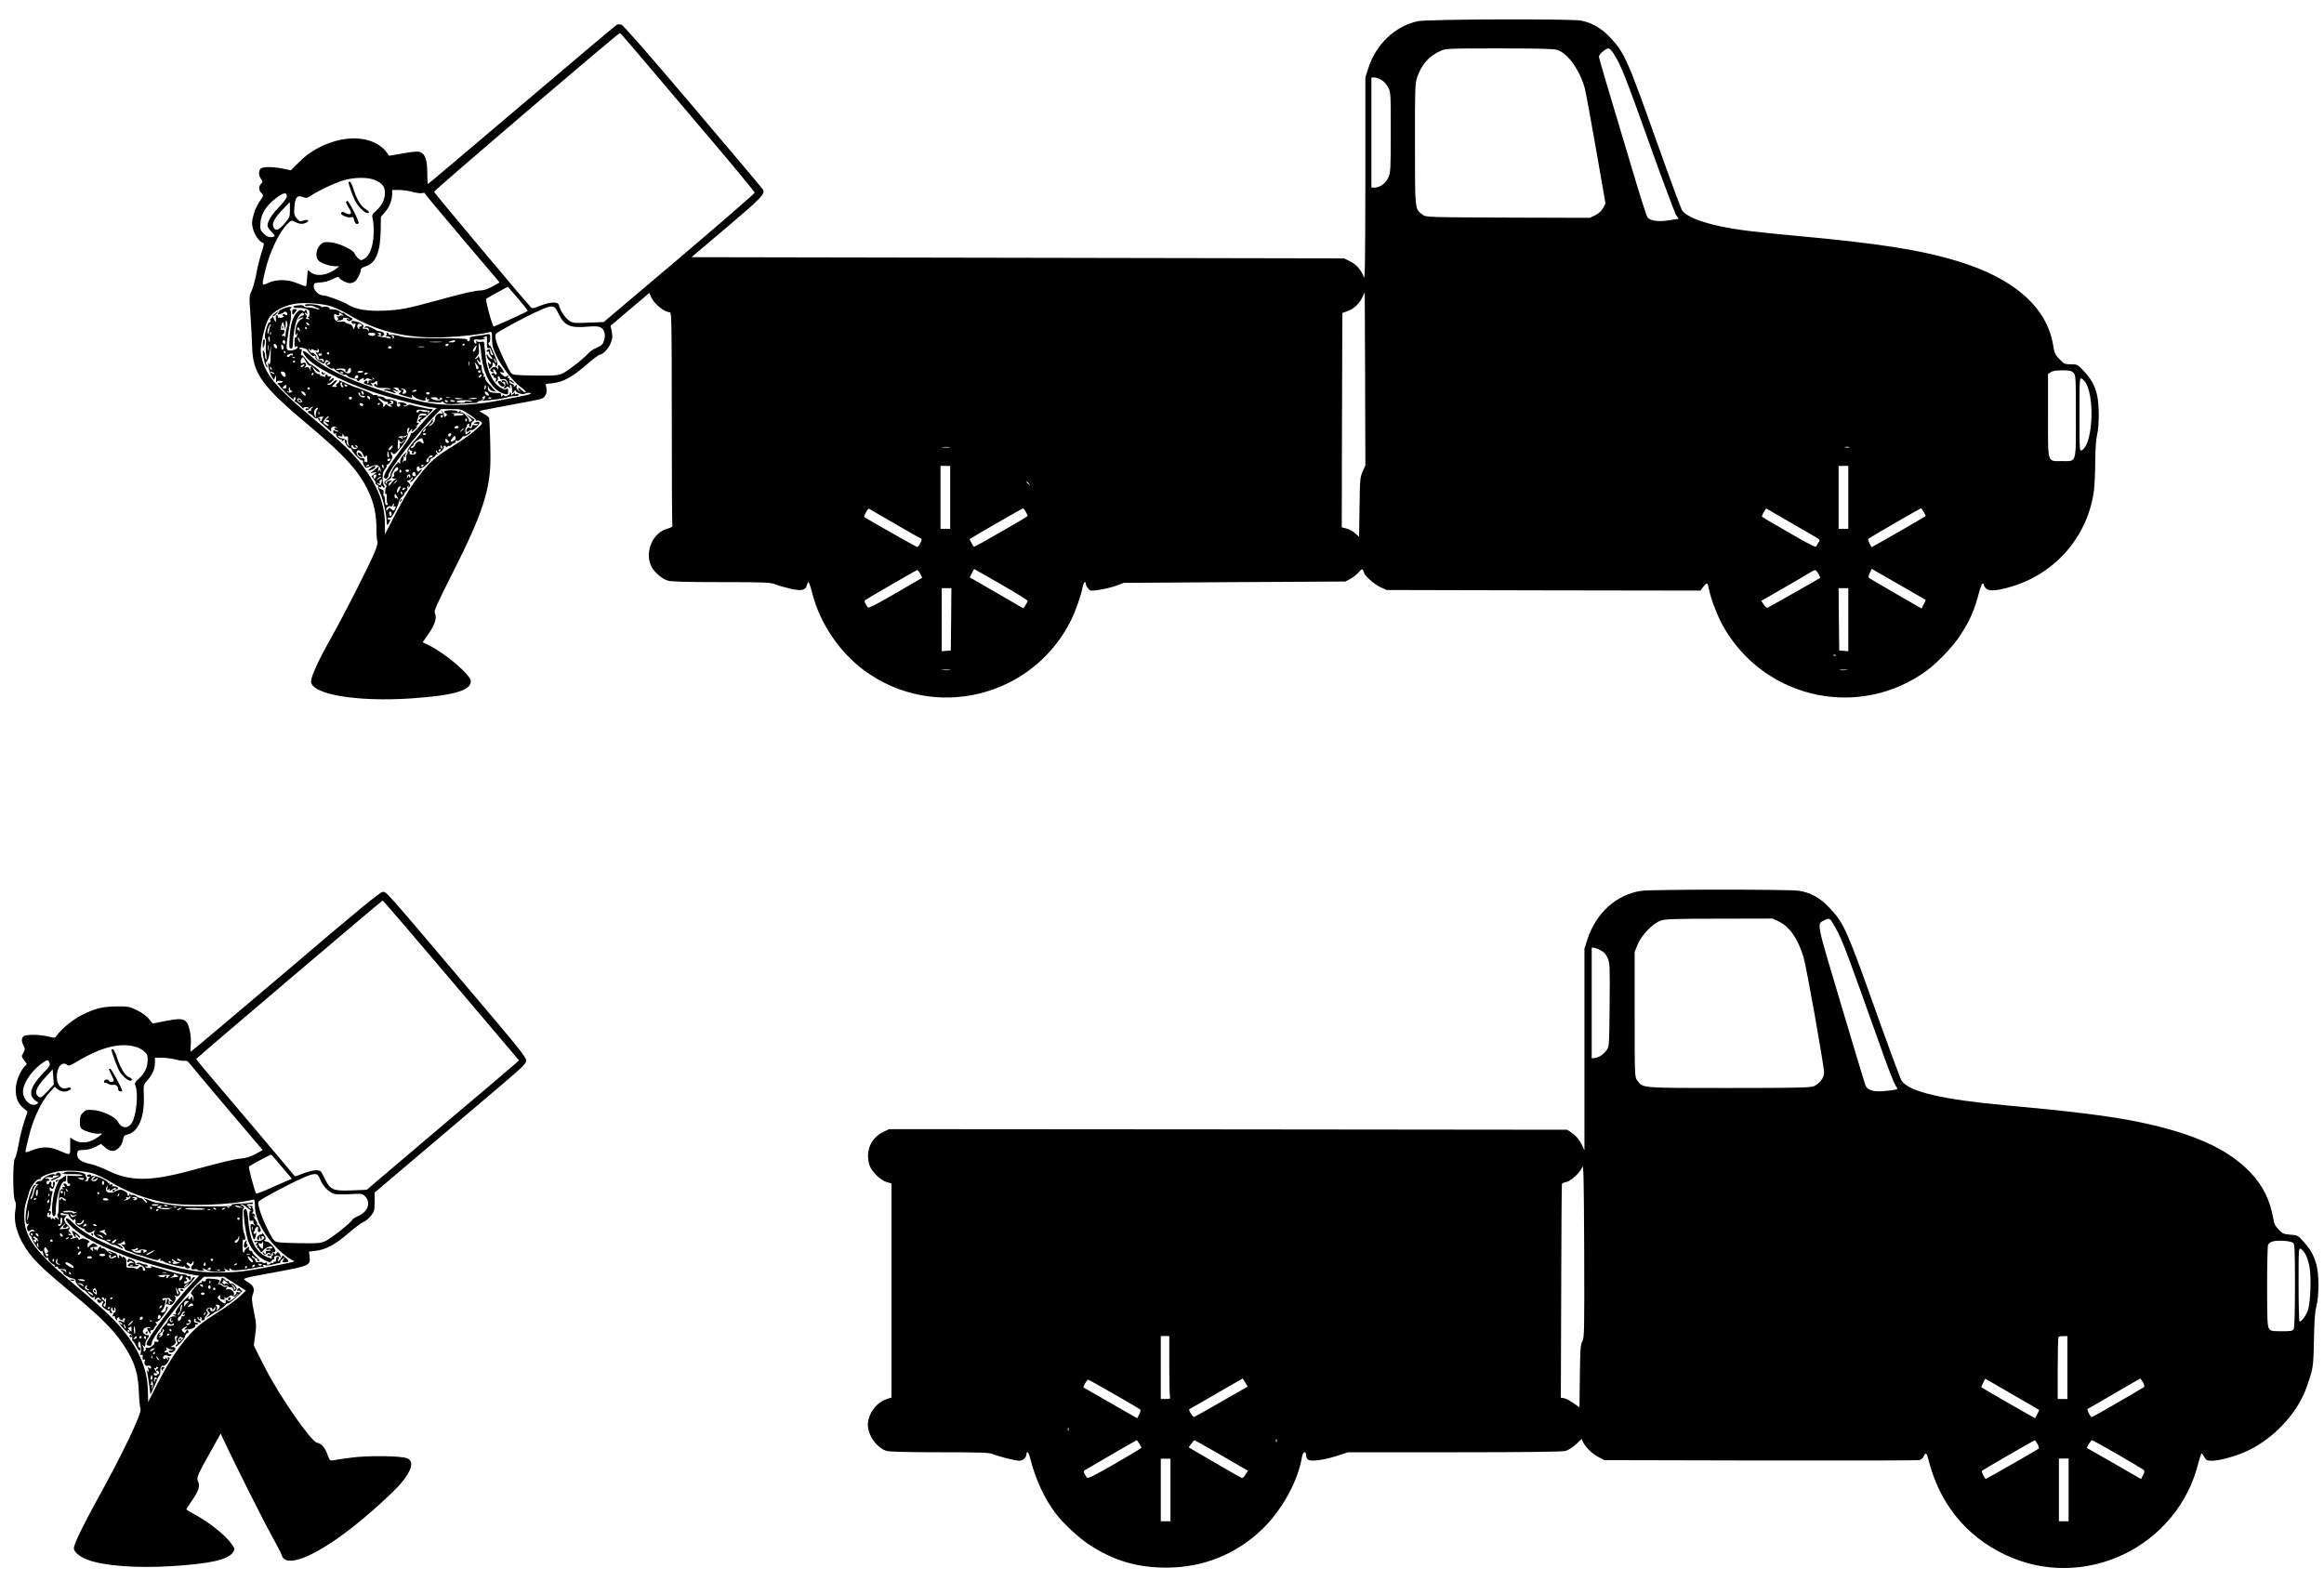 <?xml version="1.0" standalone="no"?>
<!DOCTYPE svg PUBLIC "-//W3C//DTD SVG 20010904//EN"
 "http://www.w3.org/TR/2001/REC-SVG-20010904/DTD/svg10.dtd">
<svg version="1.0" xmlns="http://www.w3.org/2000/svg"
 width="1920pt" height="1306pt" viewBox="0 0 1920 1306"
 preserveAspectRatio="xMidYMid meet">

<g transform="translate(0,1306) scale(0.1,-0.1)"
fill="#000000" stroke="none">
<path d="M11714 12885 c-187 -40 -345 -190 -408 -384 l-26 -80 0 -843 c-1
-717 -3 -837 -14 -805 -21 57 -61 103 -113 128 l-48 24 -2696 5 -2696 5 294
249 c287 243 316 274 296 310 -4 8 -264 316 -577 685 -371 438 -577 673 -592
677 -13 3 -30 4 -36 1 -7 -3 -360 -300 -785 -661 -425 -361 -774 -656 -777
-656 -4 0 -6 41 -6 90 0 104 -16 154 -55 172 -20 9 -49 7 -143 -9 l-117 -20
-15 21 c-71 101 -217 144 -381 112 -130 -26 -256 -92 -344 -181 l-72 -72 -64
13 c-77 16 -153 18 -180 4 -24 -13 -25 -57 -3 -88 15 -21 15 -25 0 -41 -21
-24 -20 -50 4 -76 19 -21 19 -21 -14 -68 -19 -26 -42 -76 -51 -112 -15 -54
-16 -71 -6 -112 14 -53 51 -108 79 -117 17 -6 16 -11 -9 -89 -14 -45 -34 -125
-43 -177 -10 -52 -27 -113 -38 -135 -19 -39 -20 -48 -9 -195 6 -85 12 -204 14
-265 6 -223 78 -322 462 -645 306 -256 423 -386 502 -557 44 -96 63 -184 63
-305 0 -53 4 -99 9 -103 5 -3 -5 -40 -22 -83 -44 -109 -245 -504 -365 -719
-102 -181 -162 -312 -162 -353 0 -107 376 -171 825 -141 351 24 495 65 495
141 0 53 -209 231 -352 301 l-46 22 50 72 c52 74 70 136 50 171 -8 15 18 74
142 319 251 495 319 700 318 965 0 99 -6 293 -11 326 0 6 -19 21 -42 33 -22
13 -39 24 -37 26 2 1 107 22 233 45 127 23 246 46 266 51 42 11 62 46 53 94
l-6 32 60 7 c84 9 160 51 276 151 54 47 104 85 111 85 26 0 74 51 91 96 14 37
16 55 8 94 l-10 48 160 136 160 135 12 -27 c25 -61 111 -132 159 -132 13 0 15
-94 15 -874 0 -481 2 -881 5 -888 4 -9 -9 -17 -40 -26 -121 -32 -190 -189
-136 -308 23 -49 88 -107 140 -122 26 -8 164 -12 439 -12 369 0 405 -2 449
-19 26 -10 83 -26 126 -36 90 -20 122 -13 133 30 3 14 9 25 14 25 4 0 19 -45
33 -101 64 -243 224 -479 426 -628 575 -424 1391 -226 1710 415 38 78 83 205
96 277 7 35 25 52 25 23 0 -8 8 -24 19 -37 18 -23 20 -23 97 -12 44 7 106 22
139 35 l60 22 915 6 915 5 41 22 c23 12 54 37 69 54 21 26 28 30 36 18 5 -8 9
-17 9 -22 0 -20 86 -97 133 -118 l52 -24 1297 -3 1297 -2 22 30 c29 38 36 38
44 -2 21 -107 80 -256 138 -352 354 -583 1121 -737 1668 -335 86 64 213 196
270 284 80 120 123 217 158 355 10 41 24 76 30 78 6 2 11 -3 11 -11 0 -7 9
-22 20 -32 26 -24 109 -14 233 26 356 116 610 423 657 790 5 46 10 153 10 239
1 100 6 176 15 215 19 79 19 253 -1 335 -18 77 -46 127 -112 198 -47 50 -51
52 -103 52 -51 0 -57 3 -95 43 -36 37 -42 51 -52 116 -51 313 -326 554 -792
694 -303 92 -648 146 -1305 206 -373 35 -507 51 -647 80 -171 36 -291 85 -322
134 -8 12 -99 258 -202 547 -252 707 -272 753 -393 882 -70 75 -150 121 -240
138 -86 16 -1271 12 -1347 -5z m-6377 -346 c114 -135 363 -428 553 -652 190
-224 345 -413 345 -419 0 -7 -281 -250 -623 -541 l-624 -528 -127 -5 c-120 -5
-128 -4 -160 18 -33 22 -72 81 -84 127 -7 30 -69 28 -153 -5 -55 -23 -67 -25
-78 -13 -78 85 -799 945 -800 954 -1 12 1524 1315 1536 1312 4 -1 101 -112
215 -248z m7527 109 c87 -26 187 -165 229 -318 8 -30 50 -257 93 -504 l78
-448 -20 -37 c-12 -23 -35 -44 -64 -59 l-45 -22 -677 2 c-670 3 -677 3 -705
24 -65 49 -63 30 -63 582 -1 469 1 504 19 556 36 104 98 173 191 215 43 20 65
21 484 21 316 0 450 -3 480 -12z m473 -40 c59 -97 92 -181 293 -743 110 -308
209 -572 220 -587 l19 -26 -84 -13 c-89 -13 -150 -4 -174 25 -6 7 -49 139 -95
292 -249 829 -306 1022 -306 1036 0 20 56 68 79 68 10 0 30 -22 48 -52z
m-1927 -207 c20 -10 44 -36 57 -61 23 -42 23 -49 23 -374 0 -305 -2 -334 -20
-373 -21 -47 -70 -83 -112 -83 l-28 0 0 455 0 455 23 0 c12 0 38 -8 57 -19z
m-8305 -832 c56 -26 75 -52 75 -102 0 -54 -24 -104 -70 -146 -39 -36 -39 -36
-29 -81 6 -25 8 -83 5 -129 -6 -96 -35 -167 -78 -191 -24 -13 -29 -13 -48 5
-12 11 -26 29 -30 40 -12 32 -134 88 -202 93 -50 4 -60 1 -81 -20 -34 -34 -44
-94 -20 -126 19 -26 91 -51 147 -52 l29 0 -24 -19 c-72 -56 -159 -69 -209 -33
l-27 21 -6 -65 c-2 -36 -7 -67 -9 -69 -2 -2 -33 8 -68 23 -83 35 -173 36 -242
5 -58 -26 -57 -27 -28 97 38 161 121 333 193 398 24 22 26 23 55 8 36 -19 65
-20 93 -5 30 16 13 29 -23 17 -29 -10 -33 -9 -56 17 -21 25 -24 36 -20 92 5
81 23 103 70 85 29 -11 36 -9 68 12 62 41 182 98 255 122 96 31 217 33 280 3z
m304 -95 c30 -8 64 -13 77 -10 13 4 24 3 24 -2 0 -4 139 -172 309 -372 l309
-364 -59 -33 c-36 -20 -73 -33 -95 -33 -46 0 -139 -21 -354 -80 -257 -71 -312
-81 -445 -87 -140 -6 -241 11 -302 51 -39 25 -177 76 -210 76 -32 1 -75 47
-71 77 3 24 7 26 54 29 31 1 72 13 103 28 28 15 51 22 51 16 0 -16 62 -50 90
-50 14 1 32 6 41 13 21 16 49 71 49 95 0 13 12 22 40 31 83 25 122 116 125
293 l2 116 35 41 c37 43 58 98 58 150 l0 31 58 0 c32 0 82 -7 111 -16z m-1039
-37 c0 -12 -28 -49 -65 -88 -62 -64 -95 -118 -95 -155 0 -9 15 -31 34 -50 25
-25 29 -34 19 -39 -31 -11 -56 -4 -85 25 -28 29 -30 35 -26 90 5 75 49 143
131 205 59 45 87 49 87 12z m25 -110 c0 -60 -2 -65 -45 -115 -49 -57 -75 -65
-91 -28 -15 31 8 73 79 148 30 32 55 58 56 58 1 0 1 -28 1 -63z m1884 -733
c45 -52 81 -98 81 -102 0 -6 -150 -75 -280 -130 -11 -4 -72 220 -63 229 6 6
173 98 179 99 1 0 38 -43 83 -96z m6979 -1429 c-21 -46 -23 -67 -26 -296 l-4
-245 -30 28 c-17 16 -50 34 -72 40 l-41 11 2 885 3 886 35 12 c55 18 101 59
127 111 l23 48 3 -715 2 -715 -22 -50z m-8526 1365 c35 -11 94 -38 133 -61
245 -148 487 -207 805 -196 134 5 296 23 372 42 22 6 23 3 23 -58 1 -51 7 -77
36 -137 43 -91 141 -216 203 -260 25 -18 43 -37 40 -41 -3 -5 -17 2 -32 16
-29 27 -43 26 -21 -2 12 -16 11 -16 -8 0 -13 12 -19 25 -15 35 5 15 4 16 -13
2 -13 -10 -16 -11 -11 -2 5 9 1 15 -13 19 -21 5 -25 14 -22 42 2 7 -2 10 -8 6
-7 -4 -8 1 -4 12 6 15 4 16 -8 6 -11 -9 -19 -7 -36 7 -28 23 -29 30 -3 23 20
-5 20 -5 -2 30 -25 38 -39 40 -32 4 3 -15 2 -17 -3 -7 -10 20 -32 24 -49 9
-18 -15 -18 -25 2 -33 12 -4 15 -2 10 9 -8 22 7 19 21 -5 8 -12 9 -21 3 -25
-6 -3 -10 -2 -10 3 0 5 -7 9 -15 9 -8 0 -15 -4 -15 -9 0 -4 4 -8 10 -8 5 0 9
-6 7 -12 -1 -7 4 -12 12 -10 9 2 12 -4 8 -18 -4 -17 -3 -19 8 -10 8 6 11 18 8
26 -3 8 0 14 6 14 6 0 11 -6 11 -14 0 -9 8 -12 24 -9 18 4 27 -1 36 -17 6 -12
9 -24 7 -27 -3 -2 -8 5 -12 16 -4 12 -15 21 -26 21 -11 0 -17 -5 -14 -10 4 -6
10 -8 15 -5 13 8 21 -26 9 -41 -8 -9 -8 -14 -1 -14 6 0 14 5 17 10 5 8 11 7
21 -1 12 -10 13 -9 8 5 -3 9 -2 16 3 16 9 0 13 -14 14 -55 0 -20 0 -20 15 -1
8 11 14 15 14 9 0 -19 60 -38 80 -25 10 6 28 8 41 4 26 -7 -29 -19 -296 -68
-204 -38 -428 -40 -585 -6 -390 85 -782 243 -925 374 -64 59 -95 64 -55 9 59
-84 284 -204 551 -296 142 -49 409 -120 490 -131 l48 -6 -28 -24 c-15 -13 -61
-62 -101 -109 -53 -62 -76 -82 -83 -73 -6 9 -7 8 -3 -4 3 -11 -23 -55 -77
-127 -102 -136 -151 -216 -144 -236 9 -21 37 -7 37 19 0 37 227 332 364 474
l70 72 83 0 c79 0 85 -1 145 -41 35 -22 62 -45 60 -51 -1 -5 2 -7 8 -3 5 3 19
0 30 -8 19 -13 18 -15 -18 -49 -53 -50 -104 -87 -215 -157 -129 -80 -176 -120
-250 -211 -85 -105 -139 -192 -229 -365 l-78 -150 0 86 c0 159 -59 312 -181
475 -82 109 -179 203 -416 400 -321 267 -407 377 -428 540 -7 51 29 215 60
274 31 60 118 112 216 129 76 14 226 4 301 -19z m1883 -63 c48 -99 94 -119
245 -106 49 5 84 3 99 -5 34 -15 46 -59 32 -108 -10 -33 -20 -43 -59 -60 -26
-11 -56 -31 -67 -43 -42 -48 -171 -149 -214 -169 -42 -19 -61 -21 -230 -19
-162 2 -185 5 -198 20 -25 32 -111 216 -124 266 -10 40 -9 51 2 62 22 21 253
144 348 186 120 53 129 52 166 -24z m12515 -487 c19 -19 20 -33 20 -357 0
-400 8 -373 -113 -373 -126 0 -117 -29 -117 376 l0 343 22 15 c15 11 46 16 95
16 60 0 77 -4 93 -20z m106 -91 c73 -141 49 -503 -36 -549 -20 -11 -20 -7 -20
295 0 302 0 306 20 295 11 -6 27 -24 36 -41z m-9388 -526 c-15 -2 -42 -2 -60
0 -18 2 -6 4 27 4 33 0 48 -2 33 -4z m7430 0 c-10 -2 -26 -2 -35 0 -10 3 -2 5
17 5 19 0 27 -2 18 -5z m-7428 -413 l0 -260 -40 0 -40 0 0 260 0 260 40 0 40
0 0 -260z m7420 0 l0 -260 -40 0 -40 0 0 260 0 260 40 0 40 0 0 -260z m-6769
113 c13 -16 12 -17 -3 -4 -10 7 -18 15 -18 17 0 8 8 3 21 -13z m-1107 -331
c114 -67 213 -123 218 -124 11 -4 -22 -68 -35 -68 -6 0 -419 234 -436 247 -8
6 29 74 37 70 4 -3 101 -59 216 -125z m1081 98 c8 -16 15 -31 15 -34 0 -6
-441 -259 -444 -255 -21 32 -37 62 -34 65 8 8 433 253 440 253 4 1 14 -12 23
-29z m6498 -192 c62 -36 67 -41 54 -56 -8 -10 -17 -25 -20 -34 -5 -14 -42 4
-224 109 -120 69 -221 128 -225 132 -4 3 2 20 13 38 l20 32 157 -91 c86 -50
188 -108 225 -130z m921 191 c10 -17 16 -32 14 -34 -6 -6 -438 -255 -443 -255
-8 0 -37 62 -31 67 8 8 430 253 436 253 3 0 14 -14 24 -31z m-7621 -599 c119
-69 217 -129 217 -135 0 -5 -8 -22 -18 -36 l-17 -26 -140 81 c-77 45 -177 102
-221 128 l-82 47 17 35 c9 20 18 34 21 33 3 -1 103 -58 223 -127z m7442 -15
c105 -60 191 -110 193 -111 2 -1 -5 -18 -15 -37 l-18 -35 -210 121 c-116 67
-216 126 -222 130 -9 6 -8 16 4 42 l17 35 30 -18 c17 -10 117 -67 221 -127z
m-8112 104 c10 -18 16 -33 15 -34 -2 -1 -102 -59 -222 -129 -166 -96 -221
-124 -228 -114 -23 34 -29 51 -21 58 11 11 425 250 432 250 3 0 14 -14 24 -31z
m7420 0 c10 -18 16 -33 15 -34 -29 -19 -427 -244 -436 -247 -6 -2 -21 11 -31
27 l-20 30 172 99 c95 54 192 111 217 127 25 15 50 28 55 28 6 1 18 -13 28
-30z m-7165 -376 l-3 -258 -37 -3 -38 -3 0 260 0 261 40 0 40 0 -2 -257z
m7412 -4 l0 -260 -37 3 -38 3 -3 258 -2 257 40 0 40 0 0 -261z m-103 -295 c-3
-3 -12 -4 -19 -1 -8 3 -5 6 6 6 11 1 17 -2 13 -5z m-7319 -121 c-15 -2 -42 -2
-60 0 -18 2 -6 4 27 4 33 0 48 -2 33 -4z m7410 0 c-16 -2 -40 -2 -55 0 -16 2
-3 4 27 4 30 0 43 -2 28 -4z"/>
<path d="M2880 11553 c0 -17 29 -100 50 -145 23 -50 80 -108 105 -108 24 0 17
13 -18 35 -37 24 -70 78 -96 160 -10 32 -23 61 -30 63 -6 2 -11 0 -11 -5z"/>
<path d="M2860 11388 c0 -7 9 -26 20 -43 11 -16 20 -36 20 -42 0 -16 -25 -17
-50 -1 -14 9 -22 10 -31 1 -15 -15 52 -47 81 -38 17 5 21 1 26 -24 6 -29 22
-40 37 -25 8 9 -81 184 -93 184 -6 0 -10 -6 -10 -12z"/>
<path d="M2520 10540 c0 -8 10 -10 27 -7 15 3 34 1 42 -3 9 -5 25 -11 35 -15
10 -3 17 -8 14 -11 -3 -2 -17 0 -32 6 -15 5 -43 10 -62 10 -19 0 -34 4 -34 10
0 10 -39 11 -73 3 -29 -7 -10 -20 25 -17 18 1 47 -2 64 -7 25 -8 31 -15 31
-39 0 -17 -5 -30 -11 -30 -6 0 -4 -5 4 -10 12 -7 10 -9 -7 -7 -16 1 -19 5 -12
13 7 8 6 14 -1 19 -5 3 -10 12 -10 18 0 7 4 6 10 -3 7 -12 9 -10 7 8 -1 21
-17 32 -17 12 0 -6 -8 -5 -20 2 -16 10 -23 9 -44 -11 -36 -34 -57 -103 -63
-208 -5 -82 -4 -93 11 -93 12 0 16 10 16 43 0 62 19 167 37 205 18 38 53 63
53 37 0 -9 -3 -14 -7 -12 -5 3 -17 -5 -28 -16 l-20 -20 23 13 c13 6 26 10 28
7 2 -2 -7 -10 -21 -17 -25 -14 -45 -62 -45 -110 0 -20 2 -22 11 -10 9 12 10
12 5 -3 -3 -10 -6 -21 -6 -23 0 -3 -4 -3 -8 0 -5 3 -9 -17 -9 -45 0 -27 4 -44
8 -37 4 7 11 9 16 5 18 -18 -60 -45 -81 -28 -11 9 -11 27 1 108 7 53 16 106
20 118 11 34 10 105 -1 105 -6 0 -5 4 3 9 28 18 -9 21 -51 4 -43 -16 -101 -58
-96 -67 2 -3 -6 -12 -17 -21 -11 -9 -14 -14 -8 -10 9 4 11 1 7 -10 -4 -9 -9
-13 -12 -10 -3 3 -14 -22 -23 -57 -12 -45 -14 -66 -7 -75 6 -7 8 -30 5 -51 -3
-20 -2 -56 2 -79 5 -24 4 -43 0 -43 -5 0 -9 12 -9 28 0 15 -5 34 -11 42 -19
28 0 -92 20 -127 6 -10 10 -13 11 -8 0 6 -4 16 -9 24 -6 10 -5 18 4 25 8 6 18
38 23 71 l10 60 -2 -77 c-1 -73 -7 -94 -20 -65 -3 6 -2 -8 1 -33 4 -24 15 -60
27 -79 20 -35 20 -35 27 -10 6 21 7 21 9 4 1 -11 2 -27 1 -35 -1 -9 1 -11 6
-5 4 6 14 10 21 9 6 -1 18 -2 25 -3 8 -1 8 -4 -3 -10 -8 -6 -17 -8 -21 -5 -4
2 -11 0 -14 -6 -4 -6 -2 -9 3 -8 6 2 9 0 8 -4 -1 -9 106 -118 117 -118 4 0 6
4 3 8 -3 5 1 9 9 9 11 0 12 -5 3 -21 -6 -12 -8 -18 -4 -14 4 3 23 -10 43 -30
19 -21 33 -32 30 -27 -3 6 6 11 19 11 13 1 24 -2 24 -8 0 -5 -4 -7 -9 -3 -5 3
-12 1 -16 -5 -10 -16 21 -12 35 5 7 8 18 15 24 14 7 0 6 -2 -1 -6 -7 -2 -13
-11 -13 -19 0 -9 -4 -13 -9 -9 -5 3 -12 1 -16 -5 -3 -6 2 -13 12 -17 10 -3 25
-15 35 -26 12 -15 20 -18 30 -11 7 6 24 11 38 11 14 1 19 -1 13 -4 -7 -3 -13
-11 -13 -19 0 -8 -5 -14 -11 -14 -5 0 -8 4 -4 9 3 5 1 12 -5 16 -25 15 -7 -23
21 -45 17 -14 42 -36 57 -50 17 -17 23 -19 19 -8 -9 24 17 43 40 28 17 -11 17
-11 0 -6 -12 4 -17 2 -15 -6 3 -7 10 -13 15 -13 6 0 14 -3 18 -7 9 -8 -16 -5
-32 5 -8 5 -11 1 -10 -12 1 -12 6 -17 17 -13 8 3 12 1 7 -3 -9 -11 21 -45 40
-45 9 0 11 -5 7 -12 -5 -8 -1 -7 10 1 16 13 17 13 14 0 -3 -17 36 -72 45 -62
4 3 10 -3 13 -13 9 -26 75 -94 86 -88 7 4 12 -10 6 -18 -1 -2 4 -13 11 -25 11
-21 13 -22 49 -9 52 20 72 17 83 -12 5 -14 7 -27 4 -30 -3 -3 -5 1 -5 9 0 12
-2 11 -10 -1 -8 -11 -9 -7 -4 14 7 29 7 29 -13 10 -11 -10 -28 -25 -39 -32
-17 -11 -16 -12 10 -7 l30 6 -23 -18 -22 -18 20 -26 c11 -15 18 -29 14 -32 -3
-4 2 -9 11 -13 9 -3 13 -10 11 -15 -3 -4 3 -25 13 -46 24 -47 51 -162 55 -225
2 -54 7 -59 24 -22 10 21 9 25 -1 21 -7 -3 -13 1 -13 8 0 7 8 10 16 8 12 -3
25 13 46 54 16 32 30 67 31 77 1 11 11 28 23 37 11 9 21 22 21 27 0 5 7 15 15
22 9 7 14 19 11 26 -3 7 0 16 6 20 7 5 8 2 3 -6 -5 -9 -4 -11 3 -6 16 10 15
22 -4 40 -14 14 -14 16 0 16 8 0 20 8 25 18 6 9 11 12 11 5 0 -6 -4 -15 -10
-18 -5 -3 -10 -12 -10 -18 0 -7 14 4 30 23 16 19 39 45 51 58 12 12 17 22 11
22 -6 0 -14 -5 -17 -10 -9 -15 -24 -2 -22 20 1 10 4 17 8 14 4 -2 9 -1 12 3 2
5 2 2 1 -4 -2 -7 3 -13 11 -13 18 0 87 59 80 70 -2 4 7 12 20 18 14 7 25 16
25 22 0 6 6 8 13 4 8 -5 7 -2 -2 9 -8 10 -11 20 -7 24 3 3 6 1 6 -5 0 -7 6
-12 13 -12 18 0 51 36 43 48 -3 5 1 9 9 9 8 0 11 -5 8 -11 -4 -6 0 -5 9 1 8 7
17 11 20 8 3 -3 11 1 18 10 7 8 19 15 27 15 8 0 11 5 7 12 -5 8 -2 9 9 5 11
-4 23 3 37 20 11 14 20 23 20 19 0 -4 14 0 30 9 17 9 30 21 30 27 0 6 -8 4
-18 -5 -25 -23 -28 -22 -28 13 0 17 3 30 8 30 4 0 7 5 6 11 -2 6 3 14 11 17 8
2 11 0 7 -6 -3 -6 -2 -13 4 -17 5 -3 11 -1 11 4 1 6 2 16 3 21 0 6 8 15 16 20
8 5 12 11 10 13 -3 2 -21 14 -40 26 l-35 23 28 -26 c31 -29 32 -32 11 -40 -9
-3 -12 -2 -9 4 9 14 -45 76 -63 72 -9 -2 -11 1 -6 10 6 10 4 10 -9 -1 -11 -9
-17 -10 -17 -2 0 7 -21 11 -55 11 -53 0 -70 -11 -41 -27 12 -7 12 -10 0 -21
-8 -8 -14 -9 -15 -2 -1 5 -2 14 -3 20 0 5 -8 15 -16 22 -12 11 -12 11 0 -6 14
-18 13 -19 -4 -13 -23 9 -56 -22 -52 -49 3 -17 -32 -54 -50 -54 -5 0 2 7 14
16 12 8 20 19 17 24 -3 4 0 11 5 13 6 3 5 4 -2 3 -7 -2 -13 -7 -13 -12 0 -5
-19 -27 -42 -48 -24 -21 -43 -42 -43 -48 0 -5 -16 -26 -36 -48 -55 -59 -83
-101 -78 -115 3 -7 1 -16 -4 -19 -5 -3 -8 -17 -6 -32 1 -14 0 -23 -3 -20 -4 3
-13 0 -22 -7 -14 -10 -14 -10 -3 5 8 9 10 23 6 29 -5 8 -3 10 7 4 8 -5 11 -5
7 0 -4 4 -3 14 3 22 22 26 -2 13 -25 -14 -15 -17 -23 -37 -20 -53 2 -14 1 -19
-2 -12 -6 13 -26 17 -21 4 1 -4 -1 -7 -6 -7 -12 0 -56 -79 -50 -89 3 -5 -9
-21 -27 -36 -30 -24 -31 -28 -16 -43 9 -8 12 -18 8 -21 -5 -3 -9 -20 -10 -38
0 -20 2 -27 7 -19 5 7 7 -6 6 -31 -1 -24 2 -46 7 -49 5 -3 3 -9 -4 -12 -9 -3
-15 3 -16 19 -5 54 -7 62 -13 59 -3 -3 -4 7 -1 21 3 20 0 26 -17 31 -11 3 -21
10 -21 15 0 5 5 6 10 3 6 -3 10 0 10 7 0 10 3 9 10 -2 5 -8 12 -11 17 -7 4 5
2 11 -4 15 -6 4 -11 31 -12 60 0 40 4 58 19 74 11 12 17 25 14 30 -3 4 -1 8 4
8 17 0 52 64 42 74 -6 6 -10 17 -10 25 0 12 3 11 13 -3 14 -18 20 -13 87 71
24 30 48 83 40 88 -11 7 -7 50 6 50 5 0 8 -2 7 -5 -15 -43 -15 -45 6 -20 18
21 20 21 15 5 -7 -18 -4 -18 19 4 28 26 36 40 14 25 -7 -5 -5 -2 5 8 19 17 25
33 9 24 -5 -4 -8 2 -6 11 2 10 4 18 5 18 1 0 3 9 5 19 2 10 9 22 15 26 14 9
61 0 55 -10 -2 -4 -15 -5 -29 -3 -13 3 -27 -1 -31 -8 -6 -9 -3 -11 11 -6 15 6
14 3 -5 -11 -20 -17 -21 -20 -7 -25 10 -4 15 -3 11 3 -3 6 -2 10 4 10 5 0 31
20 58 45 44 42 46 45 23 46 -14 0 -32 2 -40 5 -8 2 -35 8 -60 13 -25 4 -53 12
-63 16 -10 4 -24 2 -32 -5 -8 -6 -20 -10 -27 -7 -8 4 -7 6 5 6 29 2 19 18 -15
25 -18 4 -36 2 -42 -4 -8 -8 -6 -9 5 -5 10 4 16 0 16 -10 0 -8 -6 -15 -14 -15
-13 0 -17 12 -14 37 2 11 -63 30 -83 24 -5 -1 -12 3 -17 10 -4 6 -20 12 -37
13 -17 0 -28 4 -26 8 3 4 -8 6 -23 4 -15 -2 -21 -1 -13 1 11 4 -99 52 -155 67
-13 4 -83 35 -110 48 -11 6 -17 7 -13 3 5 -5 -2 -15 -13 -23 -16 -11 -18 -17
-8 -22 7 -5 2 -7 -14 -7 l-26 2 26 28 c33 33 13 37 -20 3 -17 -16 -28 -21 -38
-15 -12 7 -11 9 2 9 18 0 55 37 47 46 -3 3 -13 -2 -22 -11 -9 -9 -16 -13 -16
-8 0 5 5 14 12 21 9 9 7 12 -11 12 -12 0 -19 4 -16 10 3 6 -1 7 -9 4 -9 -3
-13 -11 -10 -16 4 -6 -2 -5 -14 1 -11 6 -22 8 -25 3 -2 -4 -2 -1 -1 6 2 6 -5
12 -16 12 -12 0 -26 13 -36 33 l-17 32 27 -28 c14 -15 31 -25 37 -22 6 4 -8
21 -33 38 -23 18 -44 31 -46 29 -2 -2 -17 15 -33 38 -16 22 -34 38 -39 35 -5
-3 -5 7 0 25 5 17 5 28 0 25 -5 -3 -12 0 -16 6 -4 8 3 9 27 4 19 -4 35 -11 37
-15 5 -13 40 -51 46 -51 20 3 27 0 22 -8 -6 -9 14 -28 50 -48 18 -10 23 -9 30
8 8 18 11 18 29 5 17 -13 18 -17 5 -25 -8 -6 -17 -8 -19 -5 -3 3 1 9 9 14 13
8 12 10 -2 10 -10 0 -18 -6 -18 -14 0 -16 47 -49 59 -41 5 3 11 2 13 -3 6 -14
77 -54 87 -48 5 3 14 0 20 -8 11 -13 44 -26 65 -25 5 1 13 -5 17 -13 6 -9 11
-10 17 -2 9 14 45 27 37 14 -3 -6 -2 -10 4 -10 5 0 13 5 16 10 4 7 12 7 25 0
26 -14 50 -13 30 1 -10 7 -11 9 -2 7 23 -6 12 -23 -14 -21 -13 1 -22 -2 -19
-7 3 -5 0 -12 -6 -16 -7 -4 -9 -3 -5 4 10 16 -10 24 -23 8 -9 -11 -6 -15 13
-20 13 -3 32 -9 43 -13 16 -6 17 -5 3 12 -10 13 -11 16 -2 11 8 -5 20 -2 30 7
16 14 17 13 19 -10 1 -18 -2 -22 -7 -12 -5 7 -13 10 -17 5 -16 -15 30 -36 73
-32 23 2 48 -1 56 -6 8 -5 4 -7 -14 -4 -15 3 -31 -1 -34 -7 -4 -7 -4 -9 0 -5
4 3 26 0 48 -8 51 -18 58 -17 33 3 -11 8 -13 13 -5 10 50 -18 53 -18 26 1
l-29 20 26 -1 c14 -1 23 -5 20 -10 -2 -4 3 -10 12 -13 14 -6 14 -7 -1 -18 -17
-13 -20 -11 88 -42 14 -4 16 -1 11 13 -6 15 -3 14 16 -4 27 -25 110 -46 96
-24 -3 5 0 13 6 17 8 4 9 3 5 -4 -4 -8 0 -12 11 -12 15 0 16 -2 3 -10 -12 -7
-8 -10 15 -11 17 0 45 -2 63 -5 18 -2 32 1 32 7 0 6 8 3 17 -7 15 -15 31 -16
133 -10 63 4 123 8 133 7 9 0 15 4 13 8 -3 4 9 8 27 9 65 2 190 19 217 29 17
6 31 9 73 11 16 1 26 6 22 12 -3 5 -13 6 -22 3 -12 -5 -14 -3 -8 8 5 8 -2 5
-15 -6 -13 -11 -20 -15 -17 -8 4 6 2 15 -4 19 -7 4 -9 3 -6 -3 4 -6 -5 -15
-18 -21 -17 -8 -26 -8 -31 -1 -4 8 -9 7 -15 -2 -7 -11 -9 -10 -9 4 0 9 -3 17
-7 18 -5 0 -24 2 -43 3 -45 2 -60 12 -59 39 l0 22 9 -21 c5 -12 20 -24 33 -26
l25 -5 -26 29 c-15 16 -36 40 -48 52 -11 13 -18 29 -16 36 3 7 0 10 -7 6 -7
-4 -9 -2 -5 7 3 8 1 18 -5 22 -6 3 -11 22 -11 41 0 20 -4 33 -9 29 -6 -3 -15
3 -20 14 -16 29 -13 39 4 17 11 -14 15 -15 14 -5 -1 19 -17 57 -18 43 -1 -7
-9 -15 -18 -18 -13 -5 -12 -1 6 18 19 20 22 32 17 65 -3 22 -2 43 3 45 4 3 11
-29 15 -72 16 -190 91 -322 198 -348 25 -5 27 -4 26 26 -1 17 -4 26 -8 20 -12
-19 -58 0 -94 40 -40 45 -74 129 -82 208 -3 31 -8 66 -9 77 -2 11 -4 30 -4 43
-1 19 -5 22 -28 17 -15 -2 -31 1 -36 8 -6 8 -7 6 -3 -5 7 -22 -9 -24 -17 -3
-8 19 1 23 45 19 21 -2 40 2 44 8 4 7 3 8 -4 4 -7 -4 -12 -5 -12 -2 0 3 8 10
18 15 16 8 17 4 15 -46 -1 -44 1 -54 13 -49 9 3 17 -1 20 -12 3 -9 10 -25 15
-34 7 -13 5 -16 -6 -12 -8 4 -15 17 -15 30 0 17 -4 22 -15 18 -8 -4 -15 -10
-15 -16 0 -5 5 -6 10 -3 6 3 10 -1 10 -9 0 -8 7 -22 16 -31 9 -9 14 -19 11
-22 -7 -6 -31 16 -40 37 -3 10 -6 7 -6 -8 -1 -13 9 -32 22 -42 12 -10 18 -22
14 -26 -4 -5 -13 -2 -18 6 -8 12 -9 9 -5 -10 3 -14 6 -29 6 -34 0 -5 7 -3 15
4 8 7 15 21 15 32 0 16 2 17 14 6 8 -7 11 -17 8 -22 -3 -5 0 -6 6 -2 7 4 12
13 12 19 0 20 -56 157 -62 152 -3 -3 -8 1 -11 10 -4 8 -2 15 3 15 6 0 10 16
10 36 0 36 -1 36 -32 30 -18 -3 -56 -9 -85 -12 -28 -4 -52 -9 -51 -13 2 -18
-3 -31 -12 -31 -5 0 -10 6 -10 13 0 9 -56 12 -248 12 -203 1 -258 4 -309 18
-33 9 -68 14 -77 11 -9 -3 -16 -1 -16 5 0 6 -5 11 -11 11 -5 0 -8 -4 -5 -9 4
-5 0 -12 -6 -14 -7 -3 -3 -6 9 -6 12 -1 25 -6 29 -12 4 -8 -1 -9 -17 -3 -13 4
-36 8 -52 9 -28 2 -51 15 -26 15 11 0 11 2 -1 10 -13 8 -12 10 4 10 12 0 16
-5 12 -15 -6 -16 2 -19 21 -7 17 11 1 31 -27 34 -14 2 -27 5 -30 8 -3 3 -23
13 -44 23 -29 13 -42 15 -50 7 -8 -9 -6 -11 9 -8 13 2 20 -3 22 -17 2 -15 1
-16 -5 -5 -4 8 -17 15 -30 14 -17 -1 -20 2 -11 12 13 16 -19 39 -68 49 -28 6
-32 4 -27 -10 4 -9 13 -14 20 -11 16 6 16 0 4 -29 -9 -20 -9 -20 -15 2 -4 13
-18 24 -36 28 -16 4 -29 10 -29 14 0 4 -14 6 -30 3 -37 -5 -60 12 -60 45 0 21
3 22 20 13 19 -10 25 -6 21 14 -1 5 6 3 16 -4 28 -22 29 -24 11 -17 -10 3 -20
2 -23 -4 -4 -5 -12 -6 -18 -2 -8 4 -7 1 1 -9 10 -13 10 -17 0 -21 -9 -4 -7 -6
4 -6 23 -1 49 10 43 19 -6 9 45 4 53 -6 4 -4 -2 -4 -12 0 -16 5 -17 4 -7 -8
10 -12 17 -13 32 -3 18 11 17 12 -9 26 -15 7 -35 20 -44 29 -10 8 -18 11 -18
7 0 -4 -9 0 -20 10 -11 10 -36 18 -59 19 -22 0 -35 3 -29 7 5 3 -2 9 -17 13
-14 4 -31 4 -37 0 -5 -4 -13 -2 -17 4 -10 15 -131 27 -131 12z m-220 -65 c-11
-13 -9 -15 8 -12 11 2 27 8 35 15 11 10 17 9 26 -1 14 -17 2 -30 -15 -16 -8 7
-14 7 -19 -1 -3 -5 0 -10 7 -10 8 0 6 -5 -5 -11 -9 -5 -21 -8 -26 -4 -5 3 -11
2 -14 -2 -2 -5 -2 -3 -1 4 2 7 -1 15 -6 18 -11 6 -14 -7 -10 -40 1 -11 0 -18
-3 -15 -8 9 -30 55 -22 48 4 -4 16 4 27 17 11 14 22 25 25 25 3 0 0 -7 -7 -15z
m70 -121 c-6 -14 -10 -40 -11 -57 0 -18 -3 -26 -6 -19 -2 6 -9 10 -14 6 -5 -3
-9 0 -9 5 0 6 5 11 10 11 6 0 10 9 10 20 0 13 -5 18 -15 14 -17 -7 -19 17 -6
51 8 18 10 16 19 -15 l10 -35 2 45 c1 38 3 41 10 22 6 -13 6 -32 0 -48z m186
19 c-7 -7 -26 7 -26 19 0 6 6 6 15 -2 9 -7 13 -15 11 -17z m434 -4 c0 -5 -6
-8 -12 -6 -7 1 -12 -5 -10 -13 3 -12 1 -12 -9 -3 -16 16 -4 44 16 37 8 -3 15
-10 15 -15z m-755 1 c-4 -6 -9 -23 -11 -37 -7 -35 -14 -43 -14 -14 0 23 16 61
26 61 3 0 2 -5 -1 -10z m241 -47 c-3 -4 -6 -1 -6 6 0 7 -4 9 -10 6 -6 -4 -7 1
-3 11 6 15 7 15 15 -1 6 -9 7 -19 4 -22z m59 27 c3 -5 1 -10 -4 -10 -6 0 -11
5 -11 10 0 6 2 10 4 10 3 0 8 -4 11 -10z m-298 -52 c-3 -8 -6 -5 -6 6 -1 11 2
17 5 13 3 -3 4 -12 1 -19z m863 3 c0 -15 -15 -21 -38 -14 -32 8 -27 23 8 23
17 0 30 -4 30 -9z m155 -20 c3 -5 0 -13 -6 -17 -7 -4 -9 -3 -5 4 3 5 0 13 -6
15 -9 4 -10 6 -1 6 6 1 14 -3 18 -8z m-1026 -28 c0 -25 -1 -25 -8 -8 -5 11 -7
23 -4 28 8 14 13 7 12 -20z m250 -18 c0 -5 -4 -3 -9 5 -5 8 -9 22 -9 30 0 16
17 -16 18 -35z m-123 -4 c0 -15 -3 -17 -13 -9 -7 6 -10 14 -7 19 9 15 20 10
20 -10z m1404 9 c0 -5 -15 -10 -32 -9 -31 1 -32 1 -8 9 35 11 40 11 40 0z
m-117 -7 c-24 -2 -62 -2 -85 0 -24 2 -5 4 42 4 47 0 66 -2 43 -4z m-1426 -65
c-2 -13 -4 -5 -4 17 -1 22 1 32 4 23 2 -10 2 -28 0 -40z m71 28 c3 -12 -1 -17
-10 -14 -7 3 -15 13 -16 22 -3 12 1 17 10 14 7 -3 15 -13 16 -22z m55 -13 c-8
-21 -18 -15 -19 11 -2 20 1 22 11 13 7 -7 10 -18 8 -24z m1362 27 c-3 -5 -10
-10 -16 -10 -5 0 -9 5 -9 10 0 6 7 10 16 10 8 0 12 -4 9 -10z m135 6 c0 -3 -4
-8 -10 -11 -5 -3 -10 -1 -10 4 0 6 5 11 10 11 6 0 10 -2 10 -4z m90 -40 c-5
-15 -14 -24 -20 -21 -6 4 -3 15 7 30 22 29 27 26 13 -9z m-695 14 c3 -5 -3
-10 -15 -10 -12 0 -18 5 -15 10 3 6 10 10 15 10 5 0 12 -4 15 -10z m268 3
c-13 -2 -33 -2 -45 0 -13 2 -3 4 22 4 25 0 35 -2 23 -4z m-933 -25 c0 8 5 10
13 5 21 -13 49 -14 41 -1 -4 7 -3 8 4 4 6 -4 9 -13 5 -22 -4 -12 -8 -12 -21
-2 -10 8 -7 0 6 -18 12 -17 18 -35 14 -39 -4 -4 3 -5 14 -1 15 4 24 2 28 -9 3
-8 1 -15 -4 -15 -6 0 -10 5 -10 11 0 5 -5 7 -10 4 -13 -8 -42 14 -35 25 2 4
-4 15 -15 25 -11 10 -20 15 -20 10 0 -4 -7 -2 -15 5 -8 7 -15 18 -15 24 0 6 5
4 10 -4 7 -11 10 -11 10 -2z m-210 -18 c0 -5 -2 -10 -4 -10 -3 0 -8 5 -11 10
-3 6 -1 10 4 10 6 0 11 -4 11 -10z m360 -10 c0 -5 -4 -10 -10 -10 -5 0 -10 5
-10 10 0 6 5 10 10 10 6 0 10 -4 10 -10z m-300 -11 c0 -5 -4 -8 -9 -4 -5 3
-12 1 -16 -5 -8 -13 -25 -13 -25 -1 0 8 16 16 43 20 4 0 7 -4 7 -10z m240 1
c0 -5 -7 -10 -15 -10 -8 0 -15 5 -15 10 0 6 7 10 15 10 8 0 15 -4 15 -10z
m-223 -26 c-3 -3 -12 -4 -19 -1 -8 3 -5 6 6 6 11 1 17 -2 13 -5z m93 -36 c11
-21 24 -32 36 -31 11 1 14 0 8 -3 -7 -3 -10 -15 -8 -27 4 -21 4 -21 -6 1 -8
18 -15 22 -32 17 -17 -5 -19 -4 -9 3 21 15 6 45 -17 33 -14 -8 -18 -5 -18 12
0 20 15 41 24 32 2 -2 12 -18 22 -37z m1570 -3 c0 -5 -5 -3 -10 5 -5 8 -10 20
-10 25 0 6 5 3 10 -5 5 -8 10 -19 10 -25z m-1660 11 c0 -3 -4 -8 -10 -11 -5
-3 -10 -1 -10 4 0 6 5 11 10 11 6 0 10 -2 10 -4z m1437 -33 c-3 -10 -5 -4 -5
12 0 17 2 24 5 18 2 -7 2 -21 0 -30z m76 -25 c-7 -12 -20 -9 -20 5 0 6 -4 21
-8 32 -7 16 -4 15 12 -5 12 -14 19 -28 16 -32z m-1445 18 c-7 -8 -17 -12 -22
-9 -4 3 -2 9 5 14 22 13 31 11 17 -5z m-264 -22 c3 -8 2 -12 -4 -9 -6 3 -10
10 -10 16 0 14 7 11 14 -7z m609 -10 c-2 -7 0 -15 6 -18 5 -4 12 3 16 14 8 25
25 26 25 1 0 -28 -30 -35 -54 -12 -14 13 -29 18 -43 15 -11 -3 -23 -2 -26 3
-3 4 14 8 38 8 28 0 41 -3 38 -11z m147 -16 c0 -4 -12 -8 -26 -8 -14 0 -23 4
-20 8 2 4 14 8 25 8 12 0 21 -4 21 -8z m970 2 c0 -5 -4 -10 -10 -10 -5 0 -10
5 -10 10 0 6 5 10 10 10 6 0 10 -4 10 -10z m-1710 -10 c8 -5 11 -10 5 -10 -5
0 -17 5 -25 10 -8 5 -10 10 -5 10 6 0 17 -5 25 -10z m96 -5 c11 -27 -1 -39
-19 -21 -9 10 -17 22 -17 27 0 15 30 10 36 -6z m479 5 c3 -6 -1 -7 -9 -4 -18
7 -21 14 -7 14 6 0 13 -4 16 -10z m-245 -10 c0 -5 -5 -10 -11 -10 -5 0 -7 5
-4 10 3 6 8 10 11 10 2 0 4 -4 4 -10z m450 6 c0 -2 -7 -6 -15 -10 -8 -3 -15
-1 -15 4 0 6 7 10 15 10 8 0 15 -2 15 -4z m935 -25 c-3 -6 -11 -11 -17 -11 -6
0 -6 6 2 15 14 17 26 13 15 -4z m-1015 -4 c0 -8 -7 -14 -15 -14 -16 0 -19 9
-8 20 11 11 23 8 23 -6z m-133 -54 c-4 -3 -2 -12 4 -20 9 -9 8 -13 0 -13 -6 0
-11 2 -11 4 0 2 -3 11 -6 20 -4 10 -1 16 7 16 7 0 9 -3 6 -7z m43 -18 c0 -12
-19 -12 -23 0 -4 9 -1 12 9 8 7 -3 14 -7 14 -8z m-504 -10 c-1 -9 -5 -15 -9
-15 -4 0 -12 0 -17 0 -6 0 -5 6 2 15 17 19 27 19 24 0z m1647 -10 c-7 -21 -12
-19 -10 4 0 11 5 18 9 15 4 -3 5 -11 1 -19z m-1618 -4 c-3 -6 2 -14 11 -19 14
-8 14 -10 -5 -15 -11 -3 -24 0 -28 5 -4 7 -1 8 7 3 10 -6 12 -4 7 7 -3 9 -3
19 0 22 10 9 15 7 8 -3z m165 -1 c0 -5 -4 -10 -10 -10 -5 0 -10 5 -10 10 0 6
5 10 10 10 6 0 10 -4 10 -10z m785 -8 c17 -12 15 -30 -5 -35 -16 -4 -18 -2
-10 13 8 14 6 20 -8 23 -12 3 -13 5 -2 6 8 0 20 -3 25 -7z m95 -10 c0 -4 -10
-9 -22 -9 -18 -2 -20 0 -8 7 18 12 30 13 30 2z m-916 -28 c3 -8 2 -14 -2 -14
-10 0 -32 22 -32 32 0 12 28 -2 34 -18z m480 11 c3 -8 1 -15 -3 -15 -5 0 -11
7 -15 15 -3 8 -1 15 3 15 5 0 11 -7 15 -15z m1034 -23 c-13 -6 -39 19 -32 30
3 5 14 1 24 -9 9 -10 13 -20 8 -21z m-1063 7 c-4 -5 6 -9 20 -9 14 0 24 -4 20
-10 -9 -14 -49 5 -53 25 -3 11 0 15 7 10 6 -3 9 -11 6 -16z m575 11 c0 -5 -7
-10 -15 -10 -8 0 -15 5 -15 10 0 6 7 10 15 10 8 0 15 -4 15 -10z m-492 -38 c6
-18 -15 -14 -22 4 -4 10 -1 14 6 12 6 -2 14 -10 16 -16z m948 1 c-2 -10 -11
-19 -22 -20 -18 -3 -18 -2 1 6 14 7 15 10 5 10 -13 1 -13 2 0 11 19 13 19 13
16 -7z m-1098 -4 c-2 -6 -8 -10 -13 -10 -5 0 -11 4 -13 10 -2 6 4 11 13 11 9
0 15 -5 13 -11z m706 0 c-3 -5 2 -9 11 -9 9 0 13 4 10 10 -3 6 1 7 10 3 13 -5
14 -7 3 -14 -19 -12 -49 -10 -76 4 -22 13 -21 13 13 14 19 1 32 -3 29 -8z m99
4 c-7 -2 -19 -2 -25 0 -7 3 -2 5 12 5 14 0 19 -2 13 -5z m88 -11 c-18 -2 -37
0 -42 5 -5 5 11 6 34 3 41 -4 41 -5 8 -8z m139 4 c0 -2 -19 -3 -42 -3 -38 -1
-40 0 -13 6 26 6 55 4 55 -3z m120 8 c0 -8 -19 -13 -24 -6 -3 5 1 9 9 9 8 0
15 -2 15 -3z m-1571 -18 c9 -10 9 -16 1 -21 -13 -8 -42 14 -34 26 8 13 20 11
33 -5z m667 -1 c10 -8 27 -15 37 -15 10 0 15 -4 12 -10 -7 -12 -3 -12 20 -4
13 5 14 8 3 15 -10 7 -9 9 5 9 9 0 17 -7 17 -15 0 -8 -8 -15 -17 -15 -15 0
-16 -2 -3 -10 13 -9 13 -10 0 -10 -9 0 -22 6 -29 13 -11 10 -14 10 -18 0 -3
-7 -9 -13 -14 -13 -6 0 -7 5 -3 12 4 6 -5 21 -22 35 -31 25 -21 33 12 8z m544
-10 c0 -12 -19 -12 -23 0 -4 9 -1 12 9 8 7 -3 14 -7 14 -8z m60 -1 c0 -2 -9
-4 -20 -4 -11 0 -20 4 -20 9 0 5 9 7 20 4 11 -3 20 -7 20 -9z m140 -1 c0 -3
-13 -3 -30 -1 -16 3 -30 1 -30 -4 0 -5 -16 -8 -35 -6 -46 3 -45 16 3 20 41 3
92 -2 92 -9z m-899 -28 c-1 -15 -24 -12 -29 3 -3 9 2 13 12 10 10 -1 17 -7 17
-13z m139 11 c0 -3 -4 -8 -10 -11 -5 -3 -10 -1 -10 4 0 6 5 11 10 11 6 0 10
-2 10 -4z m-518 -48 c-7 -7 -12 -26 -13 -42 l-1 -31 -10 27 c-9 27 4 57 27 58
5 0 4 -5 -3 -12z m927 -15 c3 -2 -1 -9 -9 -16 -10 -10 -11 -9 -5 2 6 11 3 13
-12 9 -11 -3 -28 -1 -38 4 -12 8 -20 7 -26 -3 -4 -7 -11 -10 -14 -7 -17 17 9
27 53 21 26 -3 49 -8 51 -10z m-912 -25 c-3 -8 -6 -5 -6 6 -1 11 2 17 5 13 3
-3 4 -12 1 -19z m1193 0 c0 -5 -6 -8 -12 -9 -7 0 -29 -2 -48 -4 -22 -2 -29 -1
-20 5 10 6 5 10 -16 13 -16 2 -1 4 33 3 35 0 63 -4 63 -8z m-170 -18 c0 -5 -4
-10 -10 -10 -5 0 -10 5 -10 10 0 6 5 10 10 10 6 0 10 -4 10 -10z m-954 -15
c-17 -13 -18 -15 -3 -15 9 0 17 -5 17 -11 0 -6 -9 -8 -22 -4 -22 6 -22 6 2
-14 28 -23 15 -29 -15 -7 -18 13 -18 15 -2 40 10 14 23 26 30 26 6 0 3 -7 -7
-15z m1148 -25 c-6 -6 -10 -3 -10 10 0 13 4 16 10 10 7 -7 7 -13 0 -20z m-64
-50 c0 -5 -9 -10 -21 -10 -11 0 -17 5 -14 10 3 6 13 10 21 10 8 0 14 -4 14
-10z m-276 -25 c-4 -8 -11 -15 -16 -15 -6 0 -5 6 2 15 7 8 14 15 16 15 2 0 1
-7 -2 -15z m316 11 c0 -2 -8 -10 -17 -17 -16 -13 -17 -12 -4 4 13 16 21 21 21
13z m-970 -63 c14 4 17 -1 15 -27 -2 -17 2 -38 8 -46 11 -13 10 -13 -6 -1 -10
8 -16 20 -13 27 6 15 -9 27 -39 31 -11 2 -24 8 -30 14 -7 8 -3 9 13 4 12 -3
22 -3 21 2 -3 18 4 27 8 10 3 -12 11 -17 23 -14z m660 23 c0 -11 -19 -15 -25
-6 -3 5 1 10 9 10 9 0 16 -2 16 -4z m208 -8 c-6 -18 -25 -21 -25 -3 0 8 7 15
15 15 7 0 12 -5 10 -12z m-368 -12 c-6 -8 -19 -12 -27 -9 -12 5 -14 3 -8 -8 7
-11 6 -12 -7 -2 -8 7 -19 9 -23 5 -5 -4 -5 -2 -2 5 4 6 18 10 32 8 14 -1 28 2
31 6 3 5 8 9 11 9 3 0 0 -6 -7 -14z m404 -11 c3 -9 -3 -19 -15 -26 -28 -15
-34 -5 -12 20 21 25 19 25 27 6z m-270 -21 c11 -29 6 -37 -11 -21 -15 13 -21
13 -35 3 -10 -7 -18 -16 -18 -20 0 -14 -29 -36 -34 -27 -3 5 1 12 9 15 8 3 14
10 13 16 -3 9 47 47 63 49 4 1 10 -6 13 -15z m216 -18 c0 -3 -7 -6 -15 -6 -9
0 -15 9 -15 21 0 18 2 19 15 5 8 -8 15 -17 15 -20z m-377 11 l22 18 -19 -22
c-10 -13 -23 -20 -29 -16 -6 4 -8 0 -4 -9 3 -9 0 -23 -6 -32 -10 -14 -12 -10
-11 21 2 56 4 60 15 40 10 -18 12 -18 32 0z m-413 -47 c0 -5 8 -10 18 -10 14
0 15 2 2 10 -9 6 -10 10 -3 10 20 0 24 -18 6 -28 -11 -7 -21 -6 -30 3 -16 16
-17 25 -3 25 6 0 10 -4 10 -10z m318 -10 c-7 -11 -16 -20 -20 -20 -11 0 -10 9
5 25 18 21 29 18 15 -5z m416 4 c3 -8 2 -12 -4 -9 -6 3 -10 10 -10 16 0 14 7
11 14 -7z m-253 -29 c5 4 6 -1 3 -9 -3 -9 -1 -16 5 -16 6 0 11 5 11 10 0 6 4
10 8 10 5 0 9 -6 9 -13 0 -8 -12 -13 -29 -13 -20 0 -27 4 -24 13 3 7 1 13 -5
13 -6 0 -7 5 -3 12 6 9 9 9 12 0 2 -7 8 -10 13 -7z m239 5 c0 -5 -5 -10 -11
-10 -5 0 -7 5 -4 10 3 6 8 10 11 10 2 0 4 -4 4 -10z m-656 -12 c7 -7 15 -22
20 -33 6 -16 9 -17 16 -5 6 8 10 11 11 5 5 -40 6 -68 2 -57 -3 6 -9 10 -14 6
-5 -3 -9 -2 -8 3 4 22 -3 31 -21 28 -23 -4 -51 30 -43 51 6 17 21 18 37 2z
m228 -23 c3 -14 1 -25 -3 -25 -5 0 -9 11 -9 25 0 14 2 25 4 25 2 0 6 -11 8
-25z m362 -17 c-3 -4 -12 -8 -21 -8 -9 0 -13 -6 -10 -15 6 -15 -10 -32 -20
-21 -9 9 24 53 41 53 8 0 13 -4 10 -9z m-349 -28 c-3 -5 -10 -10 -16 -10 -5 0
-9 5 -9 10 0 6 7 10 16 10 8 0 12 -4 9 -10z m-175 -44 c0 -2 -7 -7 -16 -10 -8
-3 -12 -2 -9 4 6 10 25 14 25 6z m120 -11 c0 -8 -2 -15 -4 -15 -2 0 -6 7 -10
15 -3 8 -1 15 4 15 6 0 10 -7 10 -15z m330 11 c0 -3 -4 -8 -10 -11 -5 -3 -10
-1 -10 4 0 6 5 11 10 11 6 0 10 -2 10 -4z m-210 -30 c0 -8 -9 -17 -19 -21 -13
-4 -18 -13 -16 -25 2 -11 0 -20 -6 -20 -5 0 -9 -4 -9 -8 0 -5 12 -8 28 -7 15
1 18 0 7 -2 -11 -2 -30 -18 -42 -36 -16 -21 -23 -26 -23 -15 0 9 8 22 18 27
19 11 3 15 -22 5 -9 -3 -13 -11 -9 -17 4 -6 1 -7 -7 -2 -10 6 -9 11 5 21 10 7
22 15 28 17 6 2 11 12 12 23 1 23 33 74 46 74 5 0 9 -6 9 -14z m25 -15 c3 -5
1 -12 -5 -16 -5 -3 -10 1 -10 9 0 18 6 21 15 7z m65 -1 c0 -5 -7 -10 -15 -10
-8 0 -15 5 -15 10 0 6 7 10 15 10 8 0 15 -4 15 -10z m53 -24 c7 -18 -1 -26
-18 -19 -8 2 -11 11 -8 19 7 18 19 18 26 0z m-289 -4 c3 -5 -1 -9 -9 -9 -8 0
-12 4 -9 9 3 4 7 8 9 8 2 0 6 -4 9 -8z m-34 -9 c0 -5 -4 -14 -9 -21 -7 -11 -9
-11 -14 1 -3 8 -3 18 0 21 9 8 23 7 23 -1z m280 -10 c0 -15 -2 -16 -10 -3 -8
12 -10 12 -10 1 0 -8 -3 -12 -6 -8 -8 7 4 27 17 27 5 0 9 -8 9 -17z m-241 -6
c-2 -1 -13 -9 -24 -17 -19 -14 -19 -14 -6 3 7 9 18 17 24 17 6 0 8 -1 6 -3z
m3 -42 c-5 -28 -10 -30 -32 -14 -12 9 -12 10 4 5 13 -5 17 -2 13 8 -3 8 -1 17
6 20 7 2 13 5 13 5 1 1 -1 -10 -4 -24z m128 11 c0 -2 -8 -10 -17 -17 -16 -13
-17 -12 -4 4 13 16 21 21 21 13z m30 -50 c0 -2 -7 -17 -15 -32 -15 -29 -22
-13 -9 20 5 14 24 23 24 12z m35 -16 c-3 -5 -11 -10 -16 -10 -6 0 -7 5 -4 10
3 6 11 10 16 10 6 0 7 -4 4 -10z m-21 -36 c3 -8 2 -12 -4 -9 -6 3 -10 10 -10
16 0 14 7 11 14 -7z m-35 -48 c0 -6 -3 -5 -6 2 -2 6 -9 10 -14 6 -5 -3 -9 5
-9 18 1 22 1 22 15 4 8 -11 15 -25 14 -30z m-36 -53 c-4 -11 -3 -14 5 -9 14 9
15 -3 2 -24 -8 -13 -11 -13 -26 2 -16 16 -18 16 -30 0 -12 -15 -13 -15 -14 -1
0 17 26 33 40 24 4 -3 10 2 14 10 3 8 8 15 10 15 3 0 2 -7 -1 -17z m-17 -71
c-4 -24 -19 -21 -21 5 -1 13 3 19 11 16 7 -2 11 -12 10 -21z"/>
<path d="M2331 10354 c0 -11 3 -14 6 -6 3 7 2 16 -1 19 -3 4 -6 -2 -5 -13z"/>
<path d="M2465 9750 c3 -5 11 -10 16 -10 6 0 7 5 4 10 -3 6 -11 10 -16 10 -6
0 -7 -4 -4 -10z"/>
<path d="M2958 9303 c6 -9 17 -18 25 -19 13 -2 14 1 4 17 -15 24 -42 26 -29 2z"/>
<path d="M2414 10484 c0 -30 6 -30 27 -1 15 21 15 22 -5 23 -17 1 -22 -4 -22
-22z"/>
<path d="M2178 10254 c-5 -4 -8 -23 -7 -43 0 -34 1 -34 10 -11 11 27 8 66 -3
54z"/>
<path d="M2657 9983 c-4 -6 0 -13 8 -17 8 -3 17 0 21 6 4 6 3 8 -4 4 -5 -3
-12 -1 -14 6 -3 8 -6 9 -11 1z"/>
<path d="M4115 9910 c-8 -12 33 -53 45 -45 15 9 12 18 -15 38 -14 10 -26 13
-30 7z"/>
<path d="M4210 9915 c0 -2 10 -10 23 -16 20 -11 21 -11 8 4 -13 16 -31 23 -31
12z"/>
<path d="M3925 9569 c-14 -5 -16 -8 -5 -9 8 -2 19 -2 23 -1 5 1 6 -3 3 -8 -3
-5 -15 -7 -26 -4 -14 4 -20 0 -20 -12 0 -11 -5 -15 -19 -10 -12 4 -21 0 -25
-11 -9 -23 0 -30 18 -15 8 7 19 10 24 7 5 -3 23 10 41 28 34 35 27 51 -14 35z"/>
<path d="M3059 9190 c-27 -22 -22 -25 15 -10 14 5 26 14 26 20 0 16 -15 12
-41 -10z"/>
<path d="M3306 8923 c-6 -14 -5 -15 5 -6 7 7 10 15 7 18 -3 3 -9 -2 -12 -12z"/>
<path d="M13559 5699 c-204 -30 -373 -182 -444 -400 l-25 -78 0 -832 0 -833
-27 55 c-19 35 -43 64 -71 84 l-44 30 -2801 3 -2802 2 -51 -25 c-100 -49 -145
-157 -112 -269 16 -53 90 -128 143 -143 l40 -12 0 -884 0 -884 -46 -16 c-83
-30 -149 -123 -149 -211 0 -87 77 -193 156 -215 25 -7 184 -11 440 -11 341 0
407 -2 439 -16 49 -20 183 -54 216 -54 29 0 59 27 59 53 0 33 19 16 29 -25 42
-173 120 -344 216 -468 61 -79 188 -198 270 -251 204 -135 403 -194 650 -192
295 2 561 108 774 309 168 157 305 405 337 604 7 44 34 56 34 16 0 -13 7 -29
15 -36 23 -19 125 -6 237 29 l95 31 879 0 c598 0 891 4 918 11 21 6 60 30 86
55 l47 44 11 -25 c19 -42 79 -100 129 -125 l48 -25 1290 -3 c710 -1 1300 0
1313 3 12 3 28 17 34 30 16 36 26 31 38 -17 88 -363 306 -637 632 -793 651
-312 1430 59 1602 763 10 39 21 72 25 72 3 0 14 -14 23 -30 15 -26 23 -30 61
-30 58 0 177 31 268 70 204 86 396 273 489 473 16 34 41 103 56 152 24 83 27
108 31 305 3 156 8 231 20 275 23 85 23 271 -1 350 -24 80 -47 120 -104 184
-47 53 -51 55 -110 59 -53 4 -64 8 -96 41 -28 29 -38 49 -46 96 -27 151 -84
266 -186 375 -191 202 -492 335 -974 429 -217 42 -549 83 -1030 126 -541 49
-816 113 -879 204 -10 15 -86 220 -171 456 -283 797 -303 843 -422 970 -80 86
-156 129 -258 145 -78 12 -1218 12 -1301 -1z m1136 -253 c88 -41 157 -139 204
-291 24 -76 171 -904 171 -960 0 -41 -40 -92 -87 -111 -26 -11 -159 -14 -700
-14 -738 0 -709 -2 -757 63 -21 28 -21 38 -21 545 l0 517 24 60 c31 77 126
175 191 198 38 13 110 16 485 16 l440 1 50 -24z m443 -8 c67 -109 91 -169 252
-618 54 -151 133 -372 175 -490 42 -118 86 -227 96 -241 19 -27 19 -27 -4 -33
-12 -3 -56 -9 -97 -12 -85 -7 -134 9 -149 49 -5 12 -95 311 -200 664 -207 692
-202 666 -143 697 39 22 48 20 70 -16z m-1917 -229 c30 -15 46 -32 60 -64 19
-42 20 -66 17 -389 -3 -330 -4 -346 -24 -372 -28 -38 -64 -62 -97 -66 l-27 -3
0 453 c0 248 0 454 0 457 0 11 33 4 71 -16z m-148 -3232 c-16 -28 -18 -67 -21
-289 l-3 -257 -48 34 c-27 19 -61 38 -77 41 l-29 5 3 877 c1 482 4 882 6 888
2 6 18 14 35 17 41 8 117 80 133 124 11 30 13 -86 16 -686 2 -672 1 -724 -15
-754z m5871 814 c14 -12 16 -51 16 -353 0 -215 -4 -346 -10 -359 -9 -17 -22
-19 -100 -19 -81 0 -90 2 -104 22 -14 19 -16 70 -16 353 0 181 4 335 8 341 17
26 50 34 118 32 41 -2 78 -9 88 -17z m105 -99 c11 -21 25 -66 31 -100 17 -83
8 -301 -14 -362 -16 -43 -51 -90 -68 -90 -4 0 -8 137 -8 305 0 302 0 306 20
295 11 -6 29 -28 39 -48z m-9389 -916 c0 -134 3 -251 6 -260 5 -13 -2 -16 -35
-16 l-41 0 0 260 0 260 35 0 35 0 0 -244z m7420 -16 l0 -260 -40 0 -40 0 0
253 c0 140 3 257 7 260 3 4 21 7 40 7 l33 0 0 -260z m-6792 -124 l20 -33 -216
-124 c-118 -68 -220 -125 -226 -127 -13 -3 -52 61 -39 65 4 2 105 59 223 128
118 68 216 125 217 125 0 0 10 -15 21 -34z m6516 -201 l44 -26 -16 -32 c-9
-18 -18 -33 -18 -35 -1 -3 -433 245 -444 255 -2 2 4 19 14 37 l18 34 179 -104
c99 -57 199 -115 223 -129z m900 204 c10 -17 14 -35 10 -39 -12 -11 -425 -250
-433 -250 -10 0 -43 64 -34 68 4 1 103 59 218 126 116 68 212 124 215 125 3 1
14 -13 24 -30z m-8499 -99 c115 -66 212 -123 216 -127 4 -4 0 -22 -9 -40 l-17
-32 -220 126 c-121 69 -221 127 -223 128 -6 5 28 65 37 65 4 0 102 -54 216
-120z m-378 -302 c-3 -7 -5 -2 -5 12 0 14 2 19 5 13 2 -7 2 -19 0 -25z m1720
-90 c-3 -8 -6 -5 -6 6 -1 11 2 17 5 13 3 -3 4 -12 1 -19z m-1134 -17 c9 -16
17 -31 17 -34 0 -3 -99 -62 -221 -133 -176 -101 -223 -124 -230 -113 -28 42
-31 52 -18 60 73 44 425 248 429 248 3 1 13 -12 23 -28z m679 -97 l218 -127
-20 -31 c-11 -17 -24 -30 -29 -29 -8 2 -131 72 -349 200 l-92 54 22 29 c12 17
24 30 26 30 3 0 103 -57 224 -126z m6741 94 c10 -17 14 -34 10 -38 -12 -10
-431 -250 -437 -250 -9 0 -38 61 -32 67 7 7 430 252 436 252 3 1 13 -13 23
-31z m660 -84 c111 -65 208 -122 215 -129 12 -10 11 -18 -3 -44 l-16 -32 -32
18 c-18 11 -117 68 -222 128 -104 60 -191 109 -193 110 -5 4 33 65 41 65 4 0
98 -52 210 -116z m-7823 -295 l0 -259 -40 0 -40 0 0 259 0 258 40 0 40 0 0
-258z m7420 0 l0 -259 -40 0 -40 0 0 259 0 259 40 0 40 1 0 -260z"/>
<path d="M2360 5030 c-426 -362 -779 -659 -783 -659 -4 -1 -5 20 -2 47 9 68
-10 170 -36 199 -27 28 -60 29 -186 4 l-92 -18 -31 38 c-18 23 -57 51 -97 71
-63 31 -74 33 -168 32 -117 0 -184 -17 -296 -75 -72 -37 -168 -117 -200 -166
-14 -21 -17 -21 -74 -7 -71 16 -168 18 -196 4 -23 -13 -24 -41 -4 -80 13 -26
13 -32 -2 -59 -17 -29 -17 -31 6 -61 l23 -32 -20 -21 c-39 -42 -72 -128 -72
-190 0 -72 18 -115 63 -153 l35 -29 -29 -85 c-15 -47 -36 -130 -45 -185 -10
-55 -23 -107 -31 -116 -18 -22 -18 -313 0 -349 10 -18 10 -39 4 -80 -19 -107
25 -239 118 -360 58 -76 140 -151 348 -324 265 -220 370 -329 457 -475 67
-113 91 -197 97 -341 3 -69 9 -132 14 -141 15 -30 -148 -373 -360 -754 -117
-212 -190 -365 -191 -398 0 -29 50 -72 113 -95 132 -50 405 -71 691 -53 324
20 471 53 511 115 17 26 17 28 -11 67 -51 75 -194 187 -321 254 -29 15 -53 30
-53 34 0 3 20 35 45 70 55 79 70 124 51 160 -15 30 -1 61 117 270 l70 125 26
-55 c99 -211 324 -659 391 -779 44 -80 83 -155 87 -168 29 -113 264 -22 581
225 143 112 333 284 401 362 95 112 115 188 53 212 -49 20 -325 23 -457 5 -67
-9 -134 -18 -150 -22 -28 -5 -31 -3 -48 43 -22 63 -50 94 -88 102 -49 10 -298
367 -425 611 -53 102 -97 190 -97 195 0 6 6 45 12 89 10 69 9 90 -11 187 -19
94 -20 114 -9 144 17 47 7 71 -42 102 -51 32 -73 25 243 84 267 49 275 54 268
124 l-5 43 56 7 c82 9 164 53 268 144 50 44 107 86 126 94 19 8 47 32 63 53
26 34 29 45 29 114 l0 76 420 356 c231 196 512 434 625 530 173 147 205 178
208 203 2 26 -57 100 -494 615 -696 822 -660 780 -692 780 -21 0 -192 -140
-802 -660z m1368 -71 l560 -661 -36 -32 c-20 -18 -275 -235 -567 -481 -291
-247 -558 -473 -592 -502 l-62 -54 -123 -5 c-158 -6 -179 3 -226 99 -32 66
-34 67 -72 67 -22 0 -69 -12 -105 -26 -36 -15 -67 -25 -69 -23 -4 7 -613 726
-718 849 -54 63 -98 117 -97 120 0 6 1532 1308 1540 1309 4 1 259 -296 567
-660z m-2600 -551 c18 -5 46 -21 62 -35 25 -21 30 -32 30 -69 0 -61 -23 -110
-70 -154 -37 -34 -40 -40 -30 -64 24 -63 6 -245 -30 -303 -33 -53 -86 -49
-116 8 -21 41 -128 92 -206 97 -50 4 -59 1 -82 -21 -21 -21 -26 -36 -26 -76 0
-42 4 -53 23 -64 32 -20 113 -40 137 -34 42 11 13 -19 -52 -53 -48 -26 -114
-26 -155 0 l-33 20 0 -71 c0 -81 7 -78 -95 -35 -77 33 -141 33 -218 2 -41 -17
-57 -20 -57 -11 0 7 13 66 30 131 35 141 99 276 165 352 l47 52 25 -20 c28
-22 64 -26 94 -9 28 15 14 30 -17 19 -67 -26 -108 72 -70 165 16 37 50 47 73
24 8 -8 27 -2 70 24 212 127 367 166 501 125z m326 -103 c32 -9 66 -13 75 -10
11 3 25 -5 38 -23 12 -16 152 -183 312 -372 l291 -343 -58 -32 c-40 -22 -76
-34 -122 -38 -60 -6 -134 -24 -440 -106 -314 -83 -479 -82 -655 5 -49 24 -118
50 -152 57 -75 15 -111 44 -105 85 3 27 7 29 52 30 30 0 67 10 97 25 l48 25
33 -29 c20 -18 43 -29 61 -29 38 0 80 43 87 91 5 31 11 39 35 44 92 21 145
143 137 325 -3 86 -3 87 31 125 42 48 61 93 61 145 l0 40 58 0 c32 0 84 -7
116 -15z m-1045 -27 c8 -20 0 -32 -55 -88 -104 -107 -124 -183 -59 -226 23
-15 24 -19 10 -26 -48 -28 -115 32 -115 102 0 72 77 182 170 244 32 21 39 20
49 -6z m-17 -236 c-44 -47 -56 -55 -70 -46 -42 27 -28 74 50 159 l63 69 5 -63
5 -62 -53 -57z m1936 -623 l84 -99 -39 -16 c-21 -9 -86 -38 -145 -64 -60 -27
-110 -45 -112 -42 -14 23 -65 217 -59 223 10 10 176 99 183 98 3 0 42 -45 88
-100z m-1550 -58 c34 -12 92 -40 129 -63 141 -86 280 -139 458 -175 168 -33
539 -21 720 23 18 4 20 0 21 -53 2 -109 82 -253 206 -369 36 -33 80 -66 98
-74 33 -14 32 -14 -81 -37 -286 -58 -360 -67 -524 -67 -182 0 -291 20 -548 98
-328 101 -546 204 -650 308 -35 36 -53 46 -60 39 -14 -14 47 -79 127 -133 79
-54 252 -135 411 -193 127 -46 426 -127 515 -140 l45 -6 -63 -67 c-135 -143
-372 -460 -372 -497 0 -15 39 -22 41 -7 3 29 13 50 59 115 79 115 224 294 303
375 l71 72 85 0 84 0 89 -57 90 -58 -58 -53 c-32 -29 -106 -83 -164 -119 -58
-36 -128 -84 -155 -107 -123 -100 -240 -263 -360 -501 l-71 -140 -2 88 c-3
208 -94 396 -286 596 -50 52 -181 169 -291 261 -291 244 -386 349 -428 474
-21 61 -22 171 -3 228 8 24 20 62 26 86 13 49 66 116 87 108 8 -3 11 -1 8 4
-8 13 51 39 125 57 78 18 240 10 318 -16z m1867 -46 c22 -58 78 -113 123 -121
19 -4 78 -4 130 -1 90 5 96 4 118 -18 50 -50 25 -127 -53 -161 -29 -13 -53
-28 -53 -33 0 -15 -173 -154 -220 -175 -41 -19 -60 -21 -225 -18 -152 3 -183
6 -198 20 -25 22 -102 182 -122 256 -14 49 -15 60 -4 71 22 21 234 135 339
182 125 56 143 56 165 -2z"/>
<path d="M920 4387 c0 -13 45 -138 61 -168 20 -40 72 -89 95 -89 23 0 16 20
-11 30 -32 12 -70 74 -98 160 -12 38 -28 70 -34 70 -7 0 -13 -2 -13 -3z"/>
<path d="M900 4225 c0 -3 9 -23 20 -45 11 -22 20 -44 20 -50 0 -5 -9 -10 -20
-10 -11 0 -20 5 -20 10 0 6 -9 10 -20 10 -12 0 -20 -7 -20 -17 0 -9 3 -13 6
-10 4 3 16 0 27 -8 11 -8 31 -12 43 -9 22 6 43 -16 41 -41 0 -5 7 -11 16 -13
9 -2 17 0 17 5 -1 18 -87 177 -98 181 -7 2 -12 1 -12 -3z"/>
<path d="M530 3369 c0 -5 -6 -7 -12 -3 -8 4 -9 3 -5 -2 5 -5 41 -7 80 -6 40 1
78 -2 86 -7 10 -6 -8 -9 -54 -8 l-68 2 -1 -33 c-1 -19 4 -32 12 -32 6 0 12 -4
12 -10 0 -5 -7 -10 -15 -10 -8 0 -15 5 -15 10 0 6 -7 10 -16 10 -14 0 -14 -3
-4 -16 8 -8 9 -14 4 -13 -21 4 -28 -2 -14 -12 13 -9 12 -10 -2 -5 -24 7 -33
-28 -33 -126 0 -43 -3 -78 -7 -78 -8 0 -5 -21 6 -40 7 -12 6 -13 -5 -2 -7 6
-17 12 -22 12 -4 0 -5 -6 -1 -12 6 -10 4 -10 -8 0 -13 10 -17 10 -21 0 -4 -8
-6 -7 -6 4 -1 11 -6 15 -16 12 -10 -4 -15 0 -15 15 0 12 5 21 11 21 5 0 7 -4
4 -10 -3 -5 -1 -10 4 -10 6 0 11 9 11 21 0 12 -4 17 -11 13 -8 -5 -8 -1 0 14
6 11 11 36 11 54 0 18 4 48 9 66 7 24 7 32 -2 30 -13 -3 -17 3 -17 23 0 8 4 8
14 0 11 -9 16 -6 24 18 7 19 7 33 1 36 -9 6 -13 -8 -10 -34 2 -7 -3 -10 -9 -6
-6 4 -9 13 -6 21 3 7 1 16 -3 19 -5 3 -12 -2 -15 -11 -3 -8 -10 -13 -15 -9 -6
3 -8 12 -5 20 4 8 11 12 16 9 6 -4 8 -1 6 7 -3 8 -14 13 -24 11 -14 -2 -15 0
-6 6 7 5 25 7 39 4 16 -3 24 -1 20 5 -4 5 7 10 25 10 l32 0 -35 -16 c-42 -19
-43 -20 -38 -26 3 -2 24 5 46 16 28 14 40 25 36 35 -6 16 -29 19 -38 4 -4 -6
-11 -8 -16 -4 -15 9 -78 -16 -93 -37 -7 -11 -17 -19 -22 -18 -16 4 -44 -13
-38 -22 3 -5 11 -6 17 -2 7 3 3 -4 -8 -16 -10 -12 -21 -34 -23 -48 -4 -32 -21
-67 -29 -59 -3 3 -1 11 5 18 5 7 13 28 15 47 3 19 12 38 19 42 9 6 9 9 1 9
-17 0 -24 -15 -50 -95 -37 -117 -43 -248 -10 -228 8 4 8 1 -1 -10 -8 -9 -11
-25 -7 -36 5 -17 9 -19 25 -8 15 9 22 9 31 0 9 -9 7 -11 -8 -7 -23 6 -41 -25
-23 -36 6 -4 12 -13 13 -21 4 -25 71 -119 78 -108 4 6 9 3 13 -8 4 -10 6 -18
4 -19 -2 0 3 -8 11 -17 7 -9 17 -14 22 -11 5 3 9 -1 9 -8 0 -14 26 -41 45 -47
6 -2 9 -8 7 -13 -2 -6 4 -8 13 -5 9 4 15 1 15 -8 0 -9 10 -13 32 -12 26 2 33
-2 35 -18 2 -15 1 -16 -5 -5 -4 8 -16 16 -27 17 -20 1 -20 1 -1 -13 11 -8 16
-14 12 -14 -21 0 44 -39 70 -43 21 -3 29 -9 29 -24 0 -18 53 -73 70 -73 4 0
21 -16 38 -35 24 -27 33 -32 44 -23 11 9 12 7 6 -8 -6 -17 -5 -17 11 -5 15 12
19 12 34 -4 16 -16 16 -17 -4 -7 -16 9 -21 8 -21 -3 0 -17 24 -28 32 -15 4 6
10 10 16 10 5 0 4 -9 -3 -19 -10 -17 -8 -23 13 -40 13 -11 30 -20 36 -21 7 0
12 -4 10 -9 -2 -8 3 -11 19 -11 4 0 2 6 -4 13 -7 8 -7 18 -2 27 8 13 10 12 10
-2 0 -10 5 -18 11 -18 5 0 8 4 4 9 -3 5 -2 12 3 15 4 2 8 -6 8 -19 0 -13 -3
-22 -7 -19 -4 2 -10 -3 -13 -12 -8 -22 -8 -26 4 -19 5 3 10 -1 10 -9 0 -8 5
-18 12 -22 6 -4 8 -3 5 3 -4 6 0 14 9 17 8 3 13 2 10 -3 -3 -5 1 -12 10 -15
21 -8 26 -8 20 2 -3 5 1 9 9 9 10 0 12 -4 5 -12 -5 -7 -6 -15 -2 -20 4 -4 -4
-2 -17 5 -13 6 -27 8 -31 3 -11 -10 73 -100 97 -105 13 -3 17 -11 15 -31 -1
-15 1 -27 5 -27 4 0 17 -18 27 -40 20 -41 36 -52 36 -24 0 8 -4 13 -8 10 -4
-2 -9 6 -10 19 -1 13 2 26 7 29 11 7 22 -63 14 -93 -4 -18 -3 -22 6 -17 8 5
12 3 10 -5 -3 -28 1 -40 13 -33 8 5 9 2 5 -9 -10 -26 3 -48 23 -42 10 3 21 1
25 -5 11 -17 -5 -26 -16 -10 -7 11 -8 6 -3 -15 4 -24 3 -27 -6 -15 -10 13 -11
12 -5 -5 3 -11 11 -58 17 -104 l11 -84 29 62 c15 33 29 64 29 68 0 5 6 15 13
23 8 8 12 26 11 40 -3 29 11 51 28 45 7 -2 22 11 34 30 16 26 18 35 8 39 -10
3 -12 0 -8 -12 4 -13 2 -13 -11 3 -10 11 -15 14 -11 8 3 -7 2 -13 -3 -13 -16
0 -21 12 -9 25 9 9 17 10 31 3 12 -7 22 -6 29 1 8 8 6 11 -6 11 -9 0 -17 5
-17 11 0 6 -7 9 -15 5 -8 -3 -15 -1 -15 4 0 6 5 10 11 10 6 0 8 7 5 16 -5 13
-3 14 6 6 7 -5 24 -12 38 -15 23 -4 23 -4 -4 -6 -22 -1 -27 -4 -19 -12 8 -8
17 -8 32 0 28 15 27 41 -1 41 -23 0 -23 1 2 13 14 8 23 20 22 28 -11 42 -10
49 6 49 12 0 13 -3 4 -12 -8 -8 -8 -17 0 -31 7 -15 7 -22 -3 -28 -7 -4 -10
-11 -6 -15 6 -7 70 60 73 76 3 17 17 39 23 35 4 -2 8 2 8 10 0 19 -16 19 -23
0 -5 -13 -8 -12 -22 1 -15 15 -14 18 3 30 10 8 23 14 29 14 5 0 1 -6 -10 -14
-17 -13 -16 -14 19 -11 42 4 70 22 60 38 -3 5 -1 7 5 3 6 -3 13 -2 17 4 3 5
-3 10 -14 10 -13 0 -19 6 -18 19 0 11 5 17 9 15 5 -3 6 -9 3 -14 -5 -8 36 -22
44 -15 2 3 -4 12 -15 19 -10 8 -16 18 -11 22 4 4 7 2 7 -4 0 -7 5 -12 11 -12
5 0 7 5 3 12 -4 7 -3 8 5 4 6 -4 9 -12 6 -17 -4 -5 1 -9 9 -9 9 0 16 5 16 12
0 6 7 20 16 30 13 13 14 21 5 31 -9 11 -8 17 3 26 16 14 48 4 40 -13 -3 -6 2
-2 11 9 l17 20 -4 -20 c-2 -12 -11 -20 -23 -20 -11 0 -19 6 -17 13 2 14 -14
17 -22 3 -3 -5 1 -14 9 -21 13 -10 12 -15 -8 -32 -25 -23 -6 -14 38 16 17 12
32 21 35 21 10 1 65 40 73 52 4 7 14 13 21 13 7 0 39 25 72 56 32 30 54 53 48
50 -7 -3 -15 1 -18 10 -6 16 -26 11 -26 -7 0 -6 4 -8 9 -4 5 3 13 0 17 -6 5
-9 0 -10 -14 -7 -12 4 -20 3 -18 0 2 -4 -3 -14 -12 -22 -14 -13 -15 -12 -10 2
9 22 -26 52 -52 45 -18 -5 -19 -3 -8 11 11 13 11 15 -3 10 -9 -4 -22 -1 -28 5
-7 7 -16 13 -21 13 -6 1 -13 2 -16 3 -4 0 -1 8 6 16 15 18 5 23 -62 29 -38 3
-48 1 -48 -11 0 -10 -6 -14 -20 -10 -11 3 -18 1 -14 -4 3 -5 -1 -9 -9 -9 -8 0
-31 -19 -51 -42 -31 -37 -34 -45 -21 -54 8 -6 15 -22 14 -35 l-1 -24 -7 25
c-6 22 -8 23 -14 7 -4 -10 -12 -15 -17 -12 -8 5 -7 12 2 23 6 10 -5 1 -26 -18
-53 -49 -99 -117 -83 -123 6 -3 3 -6 -8 -7 l-20 -1 20 -10 c18 -8 17 -9 -6 -6
-23 3 -51 -19 -54 -43 0 -3 -13 -18 -28 -34 -15 -16 -27 -35 -27 -42 0 -8 -5
-14 -10 -14 -15 0 -34 -54 -21 -58 20 -7 11 -24 -9 -19 -11 3 -18 1 -15 -4 10
-15 -35 -51 -57 -46 -14 4 -18 1 -14 -8 2 -7 -1 -16 -9 -19 -9 -3 -12 0 -8 10
3 8 -1 22 -8 32 -13 15 -12 16 4 3 15 -12 17 -11 17 10 0 13 7 33 15 43 16 21
19 37 8 34 -17 -3 -43 15 -43 31 0 24 37 44 58 31 15 -9 14 -10 -5 -5 -20 5
-21 4 -10 -19 13 -28 30 -36 20 -11 -3 10 0 15 8 13 7 -2 18 7 24 20 5 12 14
22 19 22 4 0 3 6 -3 14 -9 11 -9 14 2 12 16 -1 87 87 92 115 2 11 0 17 -6 14
-5 -4 -9 -14 -9 -24 0 -10 -9 -21 -20 -24 -24 -6 -25 1 -4 24 8 9 17 34 20 55
3 25 1 34 -5 25 -6 -9 -11 -10 -15 -2 -4 6 -6 12 -4 12 9 4 67 5 63 1 -3 -3 3
-11 13 -19 16 -12 16 -13 -2 -6 -16 5 -18 3 -13 -11 4 -11 3 -15 -4 -11 -6 4
-8 13 -5 21 3 7 1 16 -4 19 -6 4 -10 2 -10 -4 0 -5 -3 -18 -7 -28 -3 -10 -3
-15 2 -11 4 4 14 3 21 -3 21 -17 66 39 52 66 -8 16 -8 17 2 9 19 -18 51 16 33
34 -21 21 -15 31 16 27 24 -3 37 5 77 47 33 35 42 49 28 46 -10 -2 -19 -9 -19
-16 0 -7 -13 -19 -29 -27 -34 -18 -33 -18 -33 0 0 8 4 12 8 9 4 -2 10 0 14 6
3 5 1 10 -5 10 -6 0 -8 5 -4 12 5 8 11 6 19 -5 16 -22 21 -21 21 3 0 12 -5 19
-13 16 -7 -3 -15 -1 -18 4 -4 6 -17 10 -31 10 -14 0 -46 6 -72 14 -60 18 -161
46 -187 52 -14 4 -16 3 -7 -4 9 -6 3 -9 -18 -9 -16 0 -30 4 -30 9 0 5 5 6 10
3 6 -3 10 -1 10 4 0 6 -6 12 -12 12 -22 2 -32 5 -51 13 -12 6 -23 4 -30 -4 -9
-10 -9 -11 0 -6 20 11 72 -22 73 -46 0 -5 -4 -8 -10 -8 -5 0 -10 6 -10 14 0
23 -17 28 -35 9 -10 -10 -19 -12 -23 -6 -4 5 -23 9 -43 8 -36 -1 -36 -1 -35
37 2 30 -3 42 -17 50 -15 8 -18 7 -12 -4 3 -7 0 -5 -8 5 -18 21 -31 22 -23 1
3 -8 2 -12 -4 -9 -6 3 -10 12 -10 19 0 8 -8 16 -17 20 -10 3 -28 10 -40 16
-13 5 -23 7 -23 4 0 -2 10 -9 23 -14 14 -5 16 -9 6 -9 -8 -1 -25 11 -38 25
-13 15 -28 23 -37 20 -9 -3 -12 -1 -9 4 3 6 1 10 -5 10 -6 0 -15 -10 -20 -22
-5 -13 -9 -17 -9 -10 -1 7 -5 10 -11 7 -5 -3 -10 -1 -10 4 0 6 -4 11 -10 11
-5 0 -6 -8 -3 -17 6 -15 5 -16 -9 -3 -22 21 -17 24 47 29 5 1 -1 8 -13 17 -22
15 -25 15 -46 -5 l-22 -21 0 24 c0 14 4 22 8 20 4 -3 8 -1 8 4 0 5 -14 15 -30
22 -23 9 -33 10 -44 1 -10 -9 -15 -8 -19 4 -5 12 -12 13 -33 5 -15 -6 -29 -8
-32 -5 -3 3 0 5 6 5 7 0 12 7 12 15 0 8 -6 12 -14 9 -8 -3 -17 -1 -21 5 -4 7
1 8 12 4 17 -6 17 -6 0 14 -14 16 -15 22 -5 26 9 3 5 13 -14 34 -31 32 -35 52
-15 72 10 10 9 12 -3 11 -27 -4 -40 0 -40 11 0 6 9 8 23 3 12 -4 27 -7 34 -7
7 0 11 -3 9 -6 -1 -3 8 -17 21 -30 13 -13 23 -19 23 -12 0 7 4 10 9 7 5 -3 7
-14 5 -24 -3 -11 6 -23 28 -36 18 -11 36 -19 41 -18 4 1 7 -2 7 -8 0 -5 9 -14
21 -20 16 -9 26 -8 47 6 15 9 22 11 16 4 -18 -19 -6 -44 29 -60 18 -8 38 -15
46 -16 8 -2 27 -12 43 -24 16 -11 32 -19 36 -16 5 3 23 -4 41 -15 44 -27 53
-16 10 12 -19 11 -25 18 -15 15 11 -4 26 0 36 9 16 14 18 14 22 -3 4 -16 1
-19 -16 -15 -20 4 -20 4 -3 -10 9 -8 17 -19 17 -25 0 -7 12 -15 28 -18 15 -4
36 -12 47 -18 11 -6 27 -12 35 -13 8 -1 49 -13 90 -28 44 -15 76 -21 78 -15 2
5 8 10 13 10 6 0 7 -5 3 -11 -4 -7 -1 -10 7 -7 8 3 19 -1 26 -8 15 -15 150
-47 164 -39 5 4 9 1 9 -4 0 -6 9 -11 20 -11 25 0 25 9 3 26 -10 7 -15 16 -11
20 4 4 14 1 22 -5 11 -10 17 -8 25 6 9 16 10 16 11 1 0 -9 -4 -20 -10 -23 -5
-3 -10 -13 -10 -22 0 -11 7 -14 25 -11 14 3 25 1 25 -3 0 -5 15 -9 33 -9 24 0
28 3 17 10 -24 15 -2 12 31 -5 19 -10 52 -15 94 -14 57 2 63 4 53 17 -11 13
-10 14 9 4 27 -15 36 -15 28 -2 -3 6 -1 10 4 10 6 0 11 -5 11 -10 0 -13 105
-5 197 14 34 8 65 11 69 7 4 -3 4 0 -1 8 -6 10 -2 12 13 7 12 -4 40 -2 64 5
24 6 48 12 55 12 7 0 10 3 8 7 -3 4 5 16 17 26 21 19 21 19 9 -3 -11 -21 -9
-23 12 -23 36 0 38 10 9 35 l-27 23 -13 -24 c-7 -13 -18 -24 -24 -24 -7 0 -7
4 1 14 7 8 8 17 3 20 -13 8 -22 -4 -22 -26 0 -11 -4 -16 -10 -13 -5 3 -10 1
-10 -5 0 -6 -4 -9 -9 -5 -5 3 -12 1 -16 -5 -3 -5 -13 -10 -21 -10 -9 0 -12 5
-8 11 4 8 0 9 -15 4 -11 -3 -21 -2 -21 3 0 5 -13 7 -30 4 -22 -3 -30 0 -30 11
0 8 -7 17 -15 21 -8 3 -15 10 -15 16 0 6 7 4 16 -4 8 -9 20 -16 25 -16 6 0 7
-4 4 -10 -3 -5 2 -10 12 -10 14 0 9 8 -19 34 -21 18 -35 36 -32 39 3 3 -4 8
-15 12 -13 4 -18 11 -14 22 5 13 3 13 -16 2 -11 -8 -21 -19 -21 -26 0 -7 -4
-13 -8 -13 -5 0 -9 27 -8 60 0 33 3 55 7 49 10 -16 20 5 13 28 -3 10 -8 25
-11 33 -12 37 -13 182 -2 196 9 11 7 16 -12 23 -15 6 -18 10 -8 10 9 1 25 -7
37 -16 11 -10 29 -24 39 -31 10 -7 12 -10 6 -7 -10 5 -13 -7 -13 -41 0 -41 2
-46 20 -41 11 3 17 1 14 -4 -3 -6 0 -18 8 -27 11 -15 11 -15 -2 -5 -30 23 -38
2 -23 -56 19 -76 26 -80 38 -26 4 20 4 26 -3 16 -6 -8 -12 -9 -16 -3 -3 6 -2
13 4 17 6 4 8 9 6 13 -2 4 2 13 10 20 15 13 19 6 15 -25 -2 -14 11 -17 22 -7
8 8 -14 54 -25 54 -5 0 -7 4 -4 9 3 5 -4 21 -15 35 -12 15 -19 30 -15 33 3 4
6 0 6 -7 0 -7 2 -11 5 -8 10 10 -7 38 -19 31 -7 -5 -7 -2 1 8 7 9 8 20 3 29
-5 8 -7 17 -4 21 2 4 -7 6 -21 4 -14 -1 -25 2 -25 6 0 9 15 13 38 10 6 -1 12
3 12 8 0 5 -10 7 -22 4 -21 -5 -37 -6 -126 -11 -18 -1 -31 -6 -28 -10 5 -9 -7
-10 -255 -10 -125 -1 -208 4 -255 14 -38 7 -81 14 -96 14 -14 0 -48 9 -74 21
l-48 20 19 -20 c10 -12 14 -21 9 -21 -5 0 -16 9 -24 20 -8 11 -20 20 -28 20
-7 0 -24 7 -37 16 -13 9 -28 13 -34 10 -5 -3 -12 0 -14 6 -4 10 -6 10 -6 1 -1
-7 -6 -13 -12 -13 -5 0 -8 4 -5 9 7 11 -37 41 -59 41 -9 0 -26 -5 -38 -12 -52
-28 -96 -9 -77 33 10 24 10 23 7 -4 -4 -23 -2 -25 11 -15 13 10 14 10 8 1 -10
-18 0 -16 31 5 15 9 24 11 20 5 -5 -7 -4 -13 2 -13 5 0 12 4 16 9 6 11 -25 23
-46 18 -8 -2 -11 -2 -6 0 14 9 7 22 -10 16 -12 -5 -14 -3 -8 7 5 9 4 11 -3 6
-7 -4 -12 -2 -12 4 0 16 -106 61 -126 53 -10 -4 -15 -2 -11 4 3 5 -4 9 -16 8
-12 -1 -21 -6 -19 -11 2 -5 11 -8 20 -7 10 1 11 0 5 -3 -7 -3 -13 -12 -13 -20
0 -8 -8 -14 -17 -14 -14 0 -15 2 -4 9 9 6 10 14 5 22 -5 8 -9 18 -9 24 0 5
-18 13 -40 17 -61 11 -135 9 -135 -3z m246 -44 c-15 -11 -16 -15 -5 -15 8 0
21 6 28 13 10 10 11 9 6 -5 -7 -18 -35 -24 -48 -11 -9 8 12 33 27 33 6 0 2 -7
-8 -15z m-85 -8 c-7 -7 -18 -7 -33 0 -22 10 -21 11 10 10 22 0 30 -3 23 -10z
m169 -33 c0 -8 -4 -14 -9 -14 -6 0 -9 9 -8 19 1 22 17 18 17 -5z m-302 -69
c-3 -3 -9 2 -12 12 -6 14 -5 15 5 6 7 -7 10 -15 7 -18z m-246 -16 c-3 -19 -7
-26 -12 -19 -8 14 -2 50 9 50 4 0 5 -14 3 -31z m208 11 c0 -5 -4 -10 -10 -10
-5 0 -10 5 -10 10 0 6 5 10 10 10 6 0 10 -4 10 -10z m17 -27 c-3 -10 -5 -4 -5
12 0 17 2 24 5 18 2 -7 2 -21 0 -30z m283 17 c0 -5 -2 -10 -4 -10 -3 0 -8 5
-11 10 -3 6 -1 10 4 10 6 0 11 -4 11 -10z m-413 -22 c-3 -8 -6 -5 -6 6 -1 11
2 17 5 13 3 -3 4 -12 1 -19z m576 7 c-3 -9 -8 -14 -10 -11 -3 3 -2 9 2 15 9
16 15 13 8 -4z m83 -31 c-11 -8 -27 -13 -35 -13 -12 1 -12 2 2 6 9 2 14 9 10
15 -4 7 0 9 10 5 10 -4 17 -1 17 5 0 6 3 8 7 4 5 -4 -1 -14 -11 -22z m-532 1
c16 -12 17 -15 4 -15 -9 0 -19 6 -21 13 -4 9 -8 8 -16 -3 -6 -8 -11 -10 -11
-4 0 26 17 29 44 9z m600 6 c6 -10 -24 -25 -32 -16 -3 3 1 5 9 6 8 0 6 4 -6 9
-19 8 -19 9 2 9 12 1 24 -3 27 -8z m-834 -5 c0 -3 -4 -8 -10 -11 -5 -3 -10 -1
-10 4 0 6 5 11 10 11 6 0 10 -2 10 -4z m595 -6 c4 -6 -5 -10 -19 -10 -14 0
-26 5 -26 10 0 6 9 10 19 10 11 0 23 -4 26 -10z m-488 -15 c0 -8 -4 -15 -9
-15 -10 0 -11 14 -1 23 9 10 10 9 10 -8z m903 -29 c0 -9 -39 -13 -51 -5 -10 6
-4 9 19 9 17 0 32 -2 32 -4z m71 -14 c-7 -2 -18 1 -23 6 -8 8 -4 9 13 5 13 -4
18 -8 10 -11z m-51 -2 c-12 -8 -10 -10 10 -11 14 -1 39 -2 55 -1 l30 1 -27 -8
c-35 -11 -123 8 -92 20 27 11 42 10 24 -1z m655 0 l20 -9 -20 0 c-11 0 -27 4
-35 9 -13 9 -13 10 0 9 8 0 24 -4 35 -9z m-730 -10 c3 -5 1 -10 -4 -10 -6 0
-11 5 -11 10 0 6 2 10 4 10 3 0 8 -4 11 -10z m202 4 c-3 -3 -12 -4 -19 -1 -8
3 -5 6 6 6 11 1 17 -2 13 -5z m440 0 c-3 -3 -12 -4 -19 -1 -8 3 -5 6 6 6 11 1
17 -2 13 -5z m178 -4 c3 -6 -1 -7 -9 -4 -18 7 -21 14 -7 14 6 0 13 -4 16 -10z
m-585 -10 c-8 -5 -19 -10 -25 -10 -5 0 -3 5 5 10 8 5 20 10 25 10 6 0 3 -5 -5
-10z m205 -1 c3 -3 -34 -6 -80 -5 -47 1 -85 5 -85 9 0 10 159 6 165 -4z m90 1
c3 -6 -1 -7 -9 -4 -18 7 -21 14 -7 14 6 0 13 -4 16 -10z m75 6 c0 -2 -7 -7
-16 -10 -8 -3 -12 -2 -9 4 6 10 25 14 25 6z m-1630 -86 c-10 -23 -10 -22 -5 9
3 18 6 43 7 55 1 12 3 9 5 -9 2 -17 -1 -42 -7 -55z m1080 76 c0 -3 -4 -8 -10
-11 -5 -3 -10 -1 -10 4 0 6 5 11 10 11 6 0 10 -2 10 -4z m427 -2 c-3 -3 -12
-4 -19 -1 -8 3 -5 6 6 6 11 1 17 -2 13 -5z m-1127 -16 c0 -4 8 -5 18 -2 13 4
13 3 -2 -7 -13 -8 -21 -8 -23 -2 -2 5 -21 8 -43 6 -22 -2 -40 0 -40 4 0 5 20
9 45 9 25 0 45 -4 45 -8z m14 -27 c21 10 21 10 1 -6 -22 -17 -37 -16 -43 6 -4
11 -2 11 8 2 9 -9 19 -9 34 -2z m-109 -43 c0 -26 -12 -48 -26 -48 -5 0 -9 5
-9 11 0 5 5 7 11 4 6 -4 10 -1 8 6 -3 26 1 49 9 49 4 0 8 -10 7 -22z m1465 12
c0 -5 -4 -10 -10 -10 -5 0 -10 5 -10 10 0 6 5 10 10 10 6 0 10 -4 10 -10z
m-1292 -30 c-13 -21 -43 -27 -52 -11 -4 5 3 7 14 4 12 -3 22 1 26 11 3 9 10
16 15 16 5 0 4 -9 -3 -20z m-156 -22 c-16 -16 -15 -25 3 -25 8 0 15 4 15 9 0
5 5 6 11 3 16 -11 1 -19 -37 -20 l-34 -2 22 24 c12 13 24 23 27 23 3 0 0 -5
-7 -12z m182 3 c3 -5 -3 -11 -15 -14 -16 -4 -18 -3 -8 9 13 16 16 17 23 5z
m86 -7 c0 -2 -7 -4 -15 -4 -8 0 -15 4 -15 10 0 5 7 7 15 4 8 -4 15 -8 15 -10z
m1287 -36 c-3 -7 -5 -2 -5 12 0 14 2 19 5 13 2 -7 2 -19 0 -25z m-1222 -7 c-3
-5 -1 -12 5 -16 5 -3 10 -11 10 -17 0 -6 -8 -4 -18 5 -10 10 -27 18 -38 18
-12 1 -7 4 11 9 17 4 31 8 33 9 2 0 1 -3 -3 -8z m-595 -31 c0 -5 -2 -10 -4
-10 -3 0 -8 5 -11 10 -3 6 -1 10 4 10 6 0 11 -4 11 -10z m45 -1 c11 -17 -1
-21 -15 -4 -8 9 -8 15 -2 15 6 0 14 -5 17 -11z m203 -7 c6 -18 -15 -14 -22 4
-4 10 -1 14 6 12 6 -2 14 -10 16 -16z m330 -12 c4 -12 2 -13 -9 -4 -8 7 -23
14 -34 17 -13 4 -9 5 9 4 16 -1 32 -9 34 -17z m-531 -37 c-4 -3 -7 0 -8 8 0 9
-3 7 -8 -4 -7 -18 -8 -18 -21 -1 -9 11 -10 15 -2 10 6 -4 12 -2 12 3 0 6 -5
11 -11 11 -5 0 -7 4 -4 10 4 6 15 2 27 -10 12 -11 18 -23 15 -27z m1653 8
c-11 -22 -30 -28 -30 -11 0 6 7 13 15 16 8 4 15 14 16 23 0 9 3 11 5 4 3 -7 0
-21 -6 -32z m-1405 19 c-3 -5 -12 -10 -18 -10 -7 0 -6 4 3 10 19 12 23 12 15
0z m-130 -20 c3 -5 -1 -10 -10 -10 -9 0 -13 5 -10 10 3 6 8 10 10 10 2 0 7 -4
10 -10z m479 -2 c-3 -4 -11 -5 -19 -1 -21 7 -19 12 4 10 11 0 18 -5 15 -9z
m39 -7 c-9 -11 -21 -17 -26 -14 -6 3 -2 12 8 20 27 19 37 16 18 -6z m-636 -33
c2 -17 0 -19 -7 -8 -5 8 -6 18 -4 22 8 12 10 10 11 -14z m72 -59 c-11 -7 -11
-9 -1 -9 8 0 12 -5 10 -11 -2 -6 -7 -10 -11 -10 -4 1 -6 2 -5 4 1 1 -4 12 -10
24 -7 12 -9 29 -6 38 6 14 9 13 22 -6 12 -18 13 -23 1 -30z m266 41 c3 -5 1
-10 -4 -10 -6 0 -11 5 -11 10 0 6 2 10 4 10 3 0 8 -4 11 -10z m485 -10 c0 -5
-8 -10 -17 -11 -10 0 -13 -3 -6 -5 7 -3 21 0 32 6 24 13 81 2 59 -11 -18 -12
-31 -11 -23 1 3 6 -1 10 -10 10 -9 0 -14 -4 -11 -9 12 -19 -42 -17 -65 2 -14
10 -17 17 -8 14 9 -3 22 -1 30 4 18 11 19 11 19 -1z m115 -30 c-16 -11 -37
-20 -45 -20 -8 0 1 9 20 19 46 26 63 26 25 1z m-587 -2 c-2 -6 -10 -14 -16
-16 -7 -2 -10 2 -6 12 7 18 28 22 22 4z m202 -18 c0 -5 -11 -10 -25 -10 -14 0
-25 5 -25 10 0 6 11 10 25 10 14 0 25 -4 25 -10z m1193 3 c-7 -2 -19 -2 -25 0
-7 3 -2 5 12 5 14 0 19 -2 13 -5z m-1148 -13 c-8 -13 1 -13 26 0 12 7 19 7 19
1 0 -12 -37 -24 -50 -16 -13 8 -13 25 1 25 5 0 7 -4 4 -10z m-155 -10 c0 -5
-9 -10 -20 -10 -11 0 -20 5 -20 10 0 6 9 10 20 10 11 0 20 -4 20 -10z m1312
-7 c10 -9 18 -20 18 -25 0 -16 -18 -8 -34 17 -19 29 -11 33 16 8z m-1625 -18
c0 -8 -4 -12 -9 -9 -5 3 -6 10 -3 15 9 13 12 11 12 -6z m26 -4 c-3 -13 1 -21
14 -24 15 -4 15 -5 1 -6 -20 -1 -32 15 -24 34 8 22 15 18 9 -4z m1003 -12 c14
-1 13 -3 -6 -8 -32 -10 -58 -2 -38 10 10 7 10 9 1 9 -7 0 -13 5 -13 12 0 6 7
4 18 -5 10 -10 27 -17 38 -18z m14 21 c13 -8 13 -10 -2 -10 -9 0 -20 5 -23 10
-8 13 5 13 25 0z m270 0 c0 -5 -4 -10 -10 -10 -5 0 -10 5 -10 10 0 6 5 10 10
10 6 0 10 -4 10 -10z m-350 -20 c0 -5 -2 -10 -4 -10 -3 0 -8 5 -11 10 -3 6 -1
10 4 10 6 0 11 -4 11 -10z m-820 -20 c14 -10 22 -22 18 -25 -8 -8 -68 25 -68
37 0 14 24 8 50 -12z m1106 -7 c-10 -10 -19 5 -10 18 6 11 8 11 12 0 2 -7 1
-15 -2 -18z m264 13 c0 -2 -7 -7 -16 -10 -8 -3 -12 -2 -9 4 6 10 25 14 25 6z
m200 -10 c-7 -7 -14 -6 -21 1 -9 9 -7 12 9 10 14 -1 18 -5 12 -11z m-55 -6
c-3 -5 -11 -10 -16 -10 -6 0 -7 5 -4 10 3 6 11 10 16 10 6 0 7 -4 4 -10z m-65
-10 c0 -5 -5 -10 -11 -10 -5 0 -7 5 -4 10 3 6 8 10 11 10 2 0 4 -4 4 -10z
m-300 -15 c0 -9 -6 -12 -16 -8 -13 5 -13 7 -2 14 17 11 18 11 18 -6z m77 -11
c-3 -3 -12 -4 -19 -1 -8 3 -5 6 6 6 11 1 17 -2 13 -5z m-1232 -24 c3 -5 1 -10
-4 -10 -6 0 -11 5 -11 10 0 6 2 10 4 10 3 0 8 -4 11 -10z m788 3 c-7 -2 -21
-2 -30 0 -10 3 -4 5 12 5 17 0 24 -2 18 -5z m103 -30 c-1 -1 -20 -5 -42 -8
-32 -4 -35 -3 -16 5 13 5 21 14 18 19 -3 5 5 4 18 -2 14 -7 23 -13 22 -14z
m-68 10 c-10 -3 -18 -9 -18 -14 0 -5 -5 -9 -11 -9 -5 0 -7 5 -4 10 3 6 1 10
-4 10 -6 0 -11 -4 -11 -9 0 -4 -11 -6 -25 -3 -47 8 -33 17 29 18 33 0 53 -1
44 -3z m102 -10 c0 -14 -19 -38 -25 -32 -8 8 5 39 16 39 5 0 9 -3 9 -7z m-810
-33 c0 -6 -11 -8 -27 -4 -40 10 -41 14 -5 14 18 0 32 -5 32 -10z m1037 -22
c-3 -8 -6 -5 -6 6 -1 11 2 17 5 13 3 -3 4 -12 1 -19z m-1049 -18 c4 -12 2 -13
-9 -4 -8 7 -23 14 -34 17 -13 4 -9 5 9 4 16 -1 32 -9 34 -17z m857 0 c-10 -11
-21 -18 -23 -15 -3 3 3 12 14 20 27 20 30 18 9 -5z m132 -7 c0 -9 -4 -10 -14
-2 -7 6 -13 12 -13 14 0 1 6 2 13 2 8 0 14 -6 14 -14z m-960 -7 c-4 -9 1 -17
11 -19 16 -4 16 -5 0 -6 -19 -1 -32 14 -23 29 9 15 18 12 12 -4z m1023 -1 c0
-8 -4 -15 -10 -15 -5 0 -10 7 -10 15 0 8 5 15 10 15 6 0 10 -7 10 -15z m-940
-49 c0 -18 -1 -18 -20 -1 -16 14 -17 21 -8 32 9 11 13 11 19 1 5 -7 9 -22 9
-32z m669 17 c6 -12 7 -24 3 -27 -5 -3 -9 0 -9 7 0 7 -4 21 -8 32 -10 25 -2
18 14 -12z m311 17 c0 -5 -4 -10 -10 -10 -5 0 -10 5 -10 10 0 6 5 10 10 10 6
0 10 -4 10 -10z m-1024 -34 c10 -8 17 -17 14 -19 -3 -3 -16 3 -29 14 -27 22
-15 26 15 5z m934 -6 c0 -5 -7 -10 -15 -10 -8 0 -15 5 -15 10 0 6 7 10 15 10
8 0 15 -4 15 -10z m245 -35 c-25 -22 -43 -31 -49 -25 -12 12 -29 13 -22 2 2
-4 2 -13 -2 -19 -5 -7 -18 -1 -39 17 -28 25 -30 30 -16 41 12 11 14 10 11 -7
-2 -14 4 -20 21 -22 16 -3 21 0 16 9 -6 8 -4 10 4 5 7 -5 21 0 31 9 15 14 23
15 33 6 11 -9 17 -8 27 4 7 8 15 15 19 15 3 -1 -12 -16 -34 -35z m-1075 -7 c0
-9 3 -9 9 1 7 10 9 2 6 -25 -4 -48 -3 -46 -15 -39 -8 5 -7 12 2 22 10 12 9 17
-5 28 -19 14 -22 25 -7 25 6 0 10 -6 10 -12z m70 8 c0 -3 -4 -8 -10 -11 -5 -3
-10 -1 -10 4 0 6 5 11 10 11 6 0 10 -2 10 -4z m619 -39 c-9 -7 -18 -19 -22
-27 -4 -11 -6 -9 -6 6 -1 25 7 34 28 34 15 -1 15 -2 0 -13z m46 -17 c3 -5 2
-10 -4 -10 -5 0 -18 -3 -28 -7 -16 -6 -16 -5 -4 10 15 19 27 22 36 7z m-260
-19 c-3 -6 -11 -11 -16 -11 -5 0 -4 6 3 14 14 16 24 13 13 -3z m167 -8 c-5
-30 -32 -76 -32 -56 0 7 5 15 10 18 6 3 10 16 10 29 0 19 7 36 15 36 1 0 0
-12 -3 -27z m313 17 c3 -6 -2 -18 -11 -28 -16 -15 -17 -15 -12 -1 4 9 1 22 -5
28 -8 8 -7 11 5 11 9 0 20 -5 23 -10z m-905 -14 c0 -3 -4 -8 -10 -11 -5 -3
-10 -1 -10 4 0 6 5 11 10 11 6 0 10 -2 10 -4z m612 -44 c-7 -2 -12 -8 -12 -13
0 -6 5 -7 12 -3 7 4 8 3 4 -5 -4 -6 -12 -9 -17 -6 -5 4 -9 0 -9 -8 0 -8 -7
-20 -15 -27 -13 -10 -15 -9 -15 9 0 11 5 21 10 21 6 0 15 11 22 25 6 13 16 21
21 18 8 -5 7 -8 -1 -11z m169 -15 c-10 -9 -11 -8 -5 6 3 10 9 15 12 12 3 -3 0
-11 -7 -18z m-369 -29 c-15 -15 -24 -6 -16 16 5 12 10 14 17 7 8 -8 8 -14 -1
-23z m-142 4 c0 -13 -12 -22 -22 -16 -10 6 -1 24 13 24 5 0 9 -4 9 -8z m233
-19 c-5 -12 -3 -14 7 -8 9 6 11 4 5 -4 -5 -9 -11 -9 -17 -3 -6 6 -7 15 -4 21
11 17 16 13 9 -6z m157 -28 c-14 -17 -30 -20 -30 -4 0 5 4 8 9 4 5 -3 12 -1
16 5 3 5 1 10 -5 10 -6 0 -8 5 -4 11 4 7 9 8 17 0 7 -7 6 -15 -3 -26z m-489
-4 c-12 -12 -21 -18 -21 -14 0 10 33 44 37 39 3 -2 -5 -14 -16 -25z m176 23
c-3 -3 -12 -4 -19 -1 -8 3 -5 6 6 6 11 1 17 -2 13 -5z m-247 -26 c0 -6 -6 -5
-15 2 -8 7 -15 14 -15 16 0 2 7 1 15 -2 8 -4 15 -11 15 -16z m415 2 c8 6 12 5
12 -3 0 -7 -12 -13 -29 -12 -28 0 -34 5 -21 19 4 3 11 2 17 -4 6 -6 14 -6 21
0z m-385 -35 c0 -5 -5 -3 -10 5 -5 8 -10 20 -10 25 0 6 5 3 10 -5 5 -8 10 -19
10 -25z m46 -9 c2 -22 1 -23 -15 -7 -15 14 -15 17 -1 23 8 4 15 7 15 7 0 1 1
-10 1 -23z m31 -6 c1 -17 -1 -30 -5 -30 -6 0 -9 47 -3 58 4 7 6 -1 8 -28z
m232 -16 c-6 -8 -8 -14 -4 -14 4 0 2 -7 -5 -15 -7 -8 -18 -15 -24 -15 -6 0 -4
5 4 10 13 8 13 10 0 10 -10 0 -7 5 8 16 12 8 19 20 16 26 -4 7 -2 8 5 4 9 -6
9 -11 0 -22z m66 16 c3 -5 1 -10 -4 -10 -6 0 -11 5 -11 10 0 6 2 10 4 10 3 0
8 -4 11 -10z m-345 -10 c0 -5 -2 -10 -4 -10 -3 0 -8 5 -11 10 -3 6 -1 10 4 10
6 0 11 -4 11 -10z m330 -24 c0 -3 -4 -8 -10 -11 -5 -3 -10 -1 -10 4 0 6 5 11
10 11 6 0 10 -2 10 -4z m-270 -25 c0 -5 -7 -12 -16 -15 -14 -5 -15 -4 -4 9 14
17 20 19 20 6z m40 -1 c0 -5 -4 -10 -10 -10 -5 0 -10 5 -10 10 0 6 5 10 10 10
6 0 10 -4 10 -10z m37 -5 c0 -8 -4 -12 -9 -9 -4 3 -8 9 -8 15 0 5 4 9 8 9 5 0
9 -7 9 -15z m306 2 c7 3 3 -3 -7 -15 -22 -25 -36 -28 -36 -9 0 18 24 41 28 27
2 -5 9 -7 15 -3z m-247 -102 c-11 -8 -22 -12 -25 -9 -6 6 19 24 34 24 6 -1 1
-7 -9 -15z m14 -25 c0 -5 -5 -10 -11 -10 -5 0 -7 5 -4 10 3 6 8 10 11 10 2 0
4 -4 4 -10z m-23 -42 c-3 -8 -6 -5 -6 6 -1 11 2 17 5 13 3 -3 4 -12 1 -19z
m57 -11 c7 -6 6 -7 -4 -4 -8 2 -16 12 -17 23 -2 13 -1 15 4 4 3 -8 11 -19 17
-23z m-12 -75 c-7 -2 -12 -8 -12 -13 0 -6 4 -8 9 -5 5 3 11 -3 14 -14 3 -11 1
-18 -4 -14 -5 3 -9 1 -9 -4 0 -5 -7 -9 -15 -9 -8 0 -15 6 -15 13 0 8 6 11 16
7 14 -5 14 -2 -2 23 -11 15 -13 25 -6 21 7 -5 12 -3 12 3 0 6 5 8 12 4 9 -6 9
-9 0 -12z m-46 -89 c-11 -11 -17 4 -9 23 7 18 8 18 11 1 2 -10 1 -21 -2 -24z
m40 5 c4 -7 3 -8 -4 -4 -7 4 -12 0 -12 -10 0 -10 -3 -15 -6 -11 -7 6 2 37 10
37 3 0 8 -5 12 -12z m-36 -76 c-9 -14 -10 -12 -4 7 4 15 2 21 -4 17 -6 -4 -8
2 -4 16 l5 22 9 -23 c5 -14 4 -29 -2 -39z"/>
<path d="M775 2390 c3 -5 8 -10 11 -10 2 0 4 5 4 10 0 6 -5 10 -11 10 -5 0 -7
-4 -4 -10z"/>
<path d="M1885 2331 c-3 -5 -1 -12 4 -15 5 -3 11 1 15 9 6 16 -9 21 -19 6z"/>
<path d="M1480 1989 c0 -5 5 -7 10 -4 6 3 10 8 10 11 0 2 -4 4 -10 4 -5 0 -10
-5 -10 -11z"/>
<path d="M515 3327 c-16 -12 -31 -21 -32 -19 -8 6 -23 1 -23 -9 0 -8 6 -7 16
2 14 11 13 6 -4 -26 -39 -77 -58 -265 -27 -265 11 0 15 11 15 38 0 105 45 260
73 249 9 -3 13 4 13 24 0 16 0 29 0 29 -1 0 -14 -11 -31 -23z"/>
<path d="M930 3219 c0 -5 5 -7 10 -4 6 3 10 8 10 11 0 2 -4 4 -10 4 -5 0 -10
-5 -10 -11z"/>
<path d="M2016 3061 c-11 -18 14 -199 35 -257 26 -69 83 -134 140 -159 39 -18
42 -18 54 -2 6 9 15 14 19 10 4 -4 4 0 1 8 -8 20 28 32 45 15 14 -14 10 12 -5
31 -8 9 -13 8 -22 -5 -8 -9 -13 -11 -13 -4 0 7 -5 12 -11 12 -5 0 -8 -4 -4 -9
3 -5 1 -12 -5 -16 -6 -4 -7 -11 -4 -17 4 -7 -2 -8 -17 -3 -109 34 -165 132
-178 314 -6 78 -19 109 -35 82z"/>
<path d="M594 2888 c3 -7 9 -21 12 -30 4 -10 11 -18 16 -18 5 0 6 5 3 10 -10
17 7 11 20 -7 7 -9 14 -12 17 -7 3 5 -12 22 -34 37 -22 16 -37 22 -34 15z"/>
<path d="M2165 2873 c3 -8 0 -13 -8 -13 -23 0 -42 -29 -29 -42 9 -9 12 -6 13
13 l1 24 8 -25 c7 -21 15 -12 11 12 0 4 6 5 13 2 27 -10 -12 -43 -45 -37 -16
2 -29 0 -29 -6 0 -6 8 -7 18 -4 15 6 15 5 3 -10 -9 -12 -10 -17 -2 -17 7 0 9
-4 6 -10 -3 -5 -2 -10 3 -10 5 0 13 -9 18 -21 10 -21 10 -21 34 5 25 25 70 36
70 16 0 -6 -11 -8 -25 -6 -14 3 -25 0 -25 -6 0 -5 7 -8 15 -5 8 4 17 2 20 -3
3 -4 -6 -7 -19 -6 -17 2 -23 -1 -19 -10 3 -8 1 -14 -5 -14 -6 0 -13 6 -15 13
-4 9 -6 9 -6 0 -1 -19 18 -26 35 -12 12 9 17 10 27 0 9 -10 8 -11 -5 -6 -11 4
-18 2 -18 -5 0 -6 8 -10 18 -8 9 2 17 10 17 18 0 8 8 14 17 14 9 -1 15 5 14
12 -4 23 -50 73 -68 74 -9 0 -20 4 -23 10 -3 5 0 8 7 7 7 -2 10 -2 5 0 -4 3
-5 8 -3 12 3 3 -5 18 -16 31 -11 14 -17 19 -13 13z m9 -100 c-2 -39 -2 -38
-24 -18 -18 17 -19 41 0 30 5 -3 11 -1 15 5 9 15 11 12 9 -17z"/>
<path d="M755 2860 c3 -5 8 -10 11 -10 2 0 4 5 4 10 0 6 -5 10 -11 10 -5 0 -7
-4 -4 -10z"/>
<path d="M2024 2798 c-13 -20 -12 -48 2 -48 6 0 14 7 18 15 3 8 1 15 -4 15 -5
0 -7 7 -4 15 7 18 -2 20 -12 3z"/>
<path d="M1055 2649 c-4 -6 -4 -13 0 -17 3 -3 9 -1 13 5 5 8 13 7 27 -4 17
-14 18 -15 2 -9 -11 3 -25 0 -33 -9 -17 -16 -16 -17 39 -20 21 -1 40 2 43 7 3
5 -2 8 -12 6 -13 -2 -18 2 -16 13 1 9 -9 21 -23 27 -32 15 -32 15 -40 1z m42
-45 c-3 -3 -12 -4 -19 -1 -8 3 -5 6 6 6 11 1 17 -2 13 -5z"/>
<path d="M1829 2495 c-1 -3 -2 -8 -3 -12 -1 -5 -5 -14 -10 -22 -6 -9 -5 -12 1
-8 6 4 16 0 23 -8 7 -8 16 -12 22 -9 5 3 15 1 22 -5 8 -7 20 -10 27 -9 7 2 13
-3 14 -11 0 -21 22 -24 29 -4 7 18 -31 56 -46 47 -5 -3 -11 2 -14 10 -3 9 -10
14 -14 11 -4 -3 -13 2 -20 10 -12 15 -29 20 -31 10z m61 -44 c3 -2 -3 -1 -12
2 -9 3 -18 2 -20 -3 -2 -4 -9 -2 -16 6 -8 9 -9 14 -2 14 6 0 8 6 4 13 -6 10 6
1 46 -32z m44 -20 c14 -15 15 -21 4 -27 -7 -4 -10 -3 -5 1 4 5 0 17 -10 27 -9
10 -14 18 -11 18 3 0 13 -9 22 -19z"/>
<path d="M580 2485 c0 -7 30 -13 34 -7 3 4 -4 9 -15 9 -10 1 -19 0 -19 -2z"/>
<path d="M1490 2402 c0 -5 7 -9 15 -9 8 0 12 4 9 9 -3 4 -9 8 -15 8 -5 0 -9
-4 -9 -8z"/>
<path d="M1205 2050 c-3 -5 -1 -10 4 -10 6 0 11 5 11 10 0 6 -2 10 -4 10 -3 0
-8 -4 -11 -10z"/>
<path d="M1070 2020 c0 -5 5 -10 10 -10 6 0 10 5 10 10 0 6 -4 10 -10 10 -5 0
-10 -4 -10 -10z"/>
<path d="M1335 1759 c-4 -6 -2 -16 5 -22 10 -9 11 -9 6 0 -3 6 -1 13 6 15 9 3
9 6 1 11 -7 4 -15 2 -18 -4z"/>
</g>
</svg>
